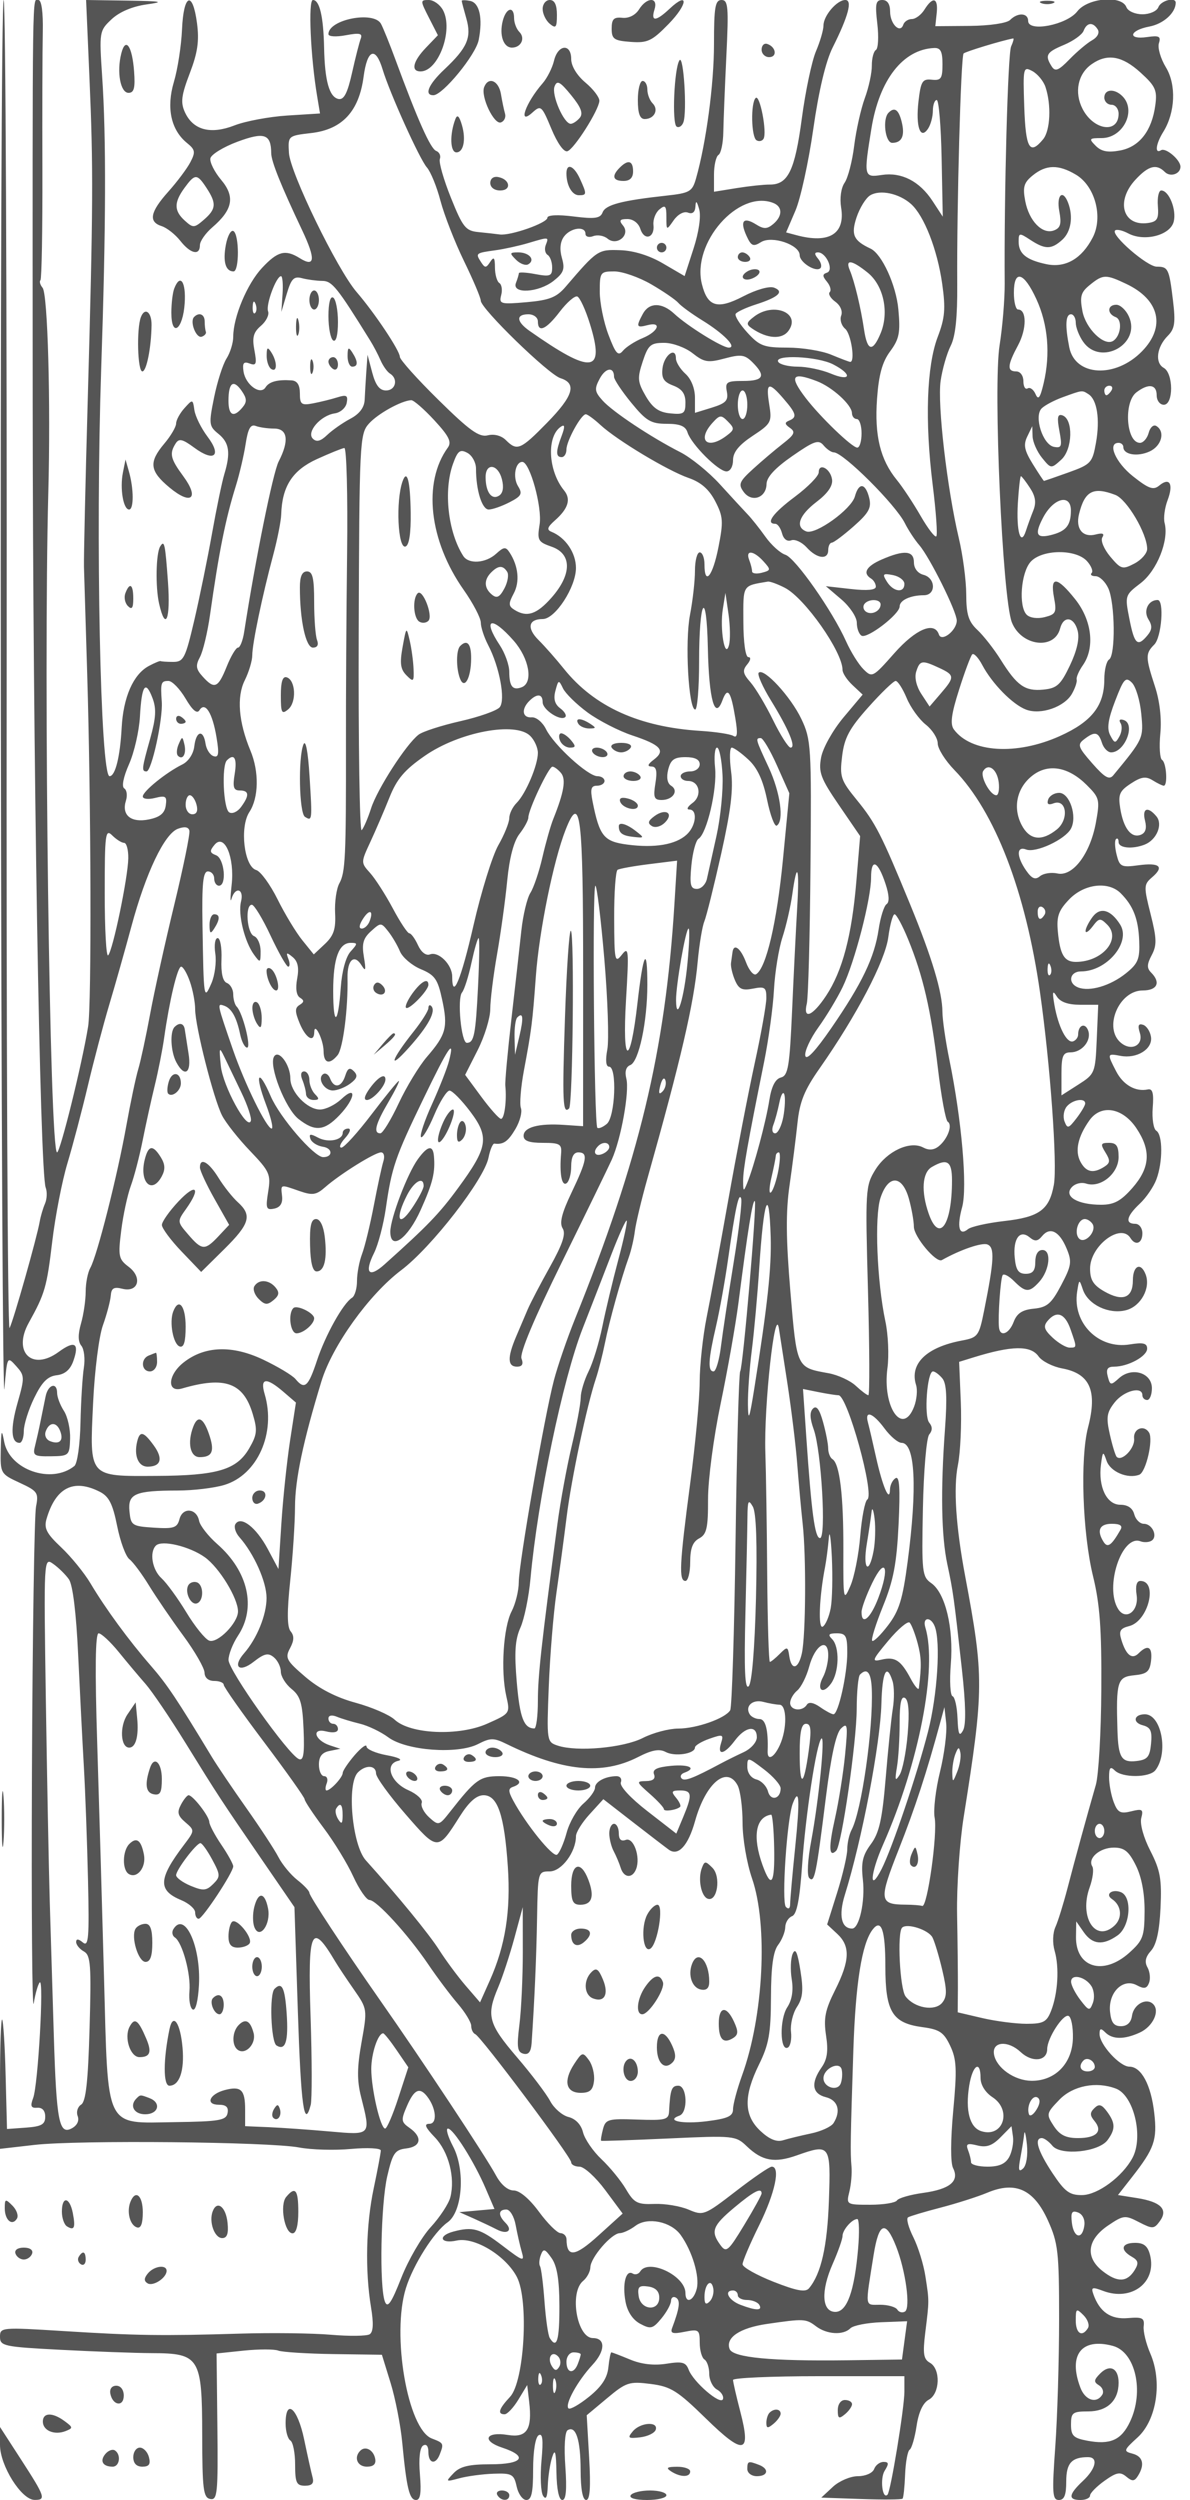 <svg xmlns="http://www.w3.org/2000/svg" version="1.0" width="250" height="525" viewBox="0 0 250 525" preserveAspectRatio="xMidYMid meet">
<g transform="translate(0,525) scale(0.01,-0.01)" fill="#555555" stroke="none">
<path d="M18 37575 c9 -8209 43 -14616 75 -14238 57 682 58 685 246 476 180 -200 182 -238 31 -768 -155 -544 -140 -845 41 -845 49 0 89 111 89 247 0 136 98 449 218 695 162 334 282 456 473 478 174 20 286 117 351 303 130 372 28 434 -309 187 -558 -409 -972 -7 -629 611 341 615 379 746 494 1711 63 530 207 1269 319 1641 112 372 305 1104 429 1627 124 523 326 1288 449 1700 124 413 333 1155 467 1650 301 1118 692 1939 974 2045 142 53 224 40 243 -40 16 -67 -128 -770 -320 -1563 -192 -793 -420 -1824 -506 -2292 -87 -467 -198 -985 -248 -1150 -50 -165 -164 -705 -253 -1200 -188 -1049 -612 -2723 -754 -2974 -54 -95 -98 -320 -98 -500 0 -180 -44 -481 -98 -669 -66 -231 -64 -382 7 -468 58 -70 82 -276 53 -459 -29 -182 -61 -702 -71 -1154 -10 -466 -66 -862 -129 -913 -481 -386 -1362 -81 -1474 510 -53 280 -63 255 -72 -173 -11 -491 -3 -503 396 -688 377 -174 402 -210 345 -500 -35 -171 -73 -2672 -86 -5557 -12 -2885 4 -5078 38 -4874 33 204 90 401 126 438 92 92 -36 -2157 -138 -2426 -65 -172 -47 -216 85 -206 106 8 168 -61 168 -187 0 -162 -77 -206 -401 -230 l-402 -29 -29 1126 c-15 620 -49 1147 -73 1172 -25 24 -45 -576 -45 -1335 l0 -1380 725 83 c908 104 4929 65 5557 -54 257 -49 749 -63 1093 -31 344 31 625 17 625 -33 0 -49 -67 -404 -148 -789 -163 -769 -185 -1727 -58 -2500 57 -341 48 -522 -28 -570 -61 -38 -427 -43 -813 -10 -387 33 -1243 44 -1903 24 -1648 -50 -2193 -42 -3725 54 -1296 81 -1325 78 -1325 -122 0 -193 78 -210 1275 -272 701 -37 1562 -68 1914 -70 1004 -3 1057 -89 1059 -1711 2 -1151 23 -1324 169 -1352 150 -29 165 119 150 1512 l-17 1544 572 60 c314 32 640 33 725 0 84 -32 608 -65 1164 -73 l1012 -14 182 -589 c100 -324 210 -887 245 -1250 91 -962 151 -1211 291 -1211 91 0 113 150 81 537 -28 333 -2 563 67 606 68 42 111 -11 111 -137 0 -243 153 -274 239 -48 88 229 83 238 -166 333 -508 193 -851 2180 -545 3159 153 491 591 1182 874 1380 314 220 378 1096 116 1595 -108 206 -157 375 -108 375 113 0 553 -698 792 -1256 l186 -433 -369 -33 -369 -33 300 -133 c165 -74 383 -177 485 -230 224 -117 347 -24 183 140 -157 157 -149 278 19 278 76 0 163 -145 196 -325 33 -179 90 -431 127 -560 64 -218 34 -209 -403 125 -477 364 -624 406 -1032 297 -336 -90 -274 -264 67 -189 376 83 1034 -316 1268 -767 253 -490 155 -2196 -145 -2515 -235 -250 -271 -366 -114 -366 56 0 186 138 289 307 l186 307 41 -351 c68 -581 -48 -762 -449 -697 -467 76 -556 -122 -119 -266 554 -183 437 -350 -245 -350 -453 0 -640 -45 -775 -187 -174 -182 -170 -185 121 -107 165 45 489 88 721 96 385 13 426 -10 483 -269 34 -156 126 -283 204 -283 108 0 142 154 142 644 0 379 48 674 115 715 85 53 101 -90 61 -530 -30 -331 -15 -664 33 -740 61 -96 91 -31 99 211 7 193 48 463 92 600 61 191 82 114 90 -325 6 -356 53 -575 123 -575 79 0 98 216 64 702 -30 408 -10 728 47 763 173 107 273 -198 274 -840 1 -400 43 -625 116 -625 80 0 99 261 63 890 l-51 890 430 359 c399 334 464 355 912 298 425 -54 562 -140 1156 -720 804 -787 962 -757 729 137 -84 323 -153 624 -153 667 0 43 810 79 1800 79 l1800 0 0 -325 c-1 -346 -288 -2096 -355 -2164 -108 -107 -161 340 -60 502 93 149 88 187 -23 187 -78 0 -167 -67 -198 -150 -33 -85 -182 -150 -342 -150 -156 0 -393 -101 -526 -225 l-242 -225 835 -29 c460 -16 852 -13 872 7 20 19 44 248 54 508 10 260 53 494 96 521 42 26 108 250 145 498 43 290 135 486 256 551 237 127 253 647 24 776 -134 75 -152 189 -98 630 85 688 85 658 3 1188 -38 248 -152 616 -254 820 -102 203 -152 390 -110 416 41 25 349 117 684 204 335 87 777 228 983 314 590 247 975 70 1271 -583 214 -475 235 -657 235 -2071 0 -852 -36 -2056 -80 -2675 -71 -985 -61 -1125 75 -1125 114 0 155 104 155 389 0 385 113 511 458 511 220 0 168 -241 -108 -500 -302 -284 -317 -400 -50 -400 110 0 200 42 200 93 0 51 137 191 304 310 251 179 329 194 457 88 126 -105 171 -102 245 15 149 236 107 409 -113 467 -196 51 -190 71 107 342 401 366 523 1172 266 1762 -89 205 -152 463 -139 573 20 172 -27 196 -332 170 -361 -32 -594 129 -725 501 -52 147 -25 157 202 71 600 -228 1133 176 989 751 -48 190 -130 257 -313 257 -288 0 -325 -146 -73 -290 139 -79 152 -136 64 -280 -160 -261 -365 -267 -676 -22 -371 292 -324 661 123 961 317 213 351 217 642 66 286 -147 317 -146 438 20 180 246 24 405 -475 485 l-404 64 292 373 c472 603 535 781 470 1349 -67 592 -272 974 -523 974 -201 0 -626 465 -626 686 0 120 27 127 120 34 151 -151 399 -153 723 -5 277 126 431 451 284 598 -144 144 -412 -5 -446 -246 -20 -140 -102 -217 -231 -217 -150 0 -207 77 -230 305 -39 403 271 710 562 555 155 -83 211 -72 258 50 33 87 18 232 -33 324 -65 116 -43 220 74 350 113 126 177 410 200 900 28 605 -5 790 -213 1197 -143 277 -223 568 -192 689 49 184 23 201 -212 142 -225 -56 -283 -26 -366 192 -54 143 -98 378 -98 523 0 204 27 236 120 143 158 -158 729 -154 853 5 281 359 128 1175 -220 1175 -233 0 -267 -173 -45 -231 165 -43 199 -120 174 -386 -27 -280 -76 -338 -308 -365 -313 -36 -381 73 -398 645 -31 1025 -2 1122 349 1156 271 26 330 77 357 306 33 293 -66 351 -262 155 -139 -139 -265 -38 -364 292 -54 177 -20 233 166 280 403 101 612 948 235 948 -79 0 -107 -106 -78 -299 49 -335 -228 -543 -388 -291 -291 460 77 1573 470 1422 71 -27 175 -22 230 12 140 87 19 356 -161 356 -82 0 -172 90 -201 200 -34 130 -136 200 -293 200 -286 0 -467 376 -406 844 37 285 45 290 117 80 79 -231 444 -387 688 -293 140 53 298 735 205 885 -107 174 -337 81 -314 -127 23 -198 -258 -491 -366 -383 -27 28 -92 240 -144 472 -81 359 -65 460 102 672 193 246 582 346 582 150 0 -55 45 -100 100 -100 55 0 100 112 100 248 0 325 -422 453 -691 210 -172 -156 -187 -153 -237 38 -39 151 -5 204 133 204 295 0 695 218 695 379 0 114 -84 134 -366 88 -653 -106 -1206 447 -1105 1105 42 270 45 272 120 49 107 -320 550 -531 912 -434 309 83 517 466 407 751 -101 264 -268 185 -268 -127 0 -369 -213 -451 -598 -232 -232 132 -301 242 -301 479 -1 479 647 969 849 642 105 -169 250 -111 250 100 0 111 -67 200 -150 200 -220 0 -184 160 94 421 135 126 292 356 350 511 137 364 136 938 -2 1023 -59 36 -92 253 -75 481 25 307 -2 407 -102 386 -258 -55 -518 94 -666 380 -193 373 -191 378 90 325 344 -66 680 142 642 397 -17 116 -92 230 -166 255 -98 32 -117 -14 -69 -168 83 -259 -175 -395 -397 -210 -373 309 -45 1099 457 1099 308 0 386 168 176 378 -91 91 -87 175 14 364 110 207 107 346 -23 861 -147 582 -145 623 31 774 262 224 160 313 -290 252 -356 -48 -392 -30 -455 221 -38 151 -44 298 -14 328 30 31 55 3 55 -61 0 -126 285 -155 545 -55 253 97 391 424 250 594 -182 220 -306 172 -239 -92 40 -160 10 -256 -91 -295 -199 -76 -362 134 -430 554 -47 292 -16 366 222 522 218 143 315 158 459 68 100 -62 204 -113 233 -113 87 0 56 485 -35 541 -47 29 -64 278 -37 553 30 315 -12 685 -115 997 -199 611 -200 685 -12 873 154 155 213 936 70 936 -197 0 -305 -226 -194 -405 85 -135 80 -217 -19 -337 -208 -251 -274 -192 -379 341 -98 494 -95 502 233 753 345 263 601 902 506 1264 -27 102 1 319 63 481 128 340 43 488 -175 307 -124 -103 -221 -69 -553 194 -367 291 -544 702 -302 702 55 0 100 -40 100 -89 0 -159 296 -209 551 -92 254 116 334 417 142 535 -59 36 -131 -28 -161 -144 -31 -115 -113 -210 -183 -210 -289 0 -348 853 -74 1061 254 193 425 168 425 -61 0 -111 67 -200 150 -200 206 0 204 660 -2 775 -190 107 -147 440 87 674 145 146 164 274 108 739 -81 671 -101 712 -342 712 -202 0 -969 666 -875 759 31 32 155 4 276 -60 338 -181 884 -41 956 246 63 250 -99 655 -262 655 -53 0 -85 -146 -71 -325 21 -272 -12 -330 -206 -358 -530 -75 -685 456 -265 909 273 295 441 339 617 163 115 -115 329 -44 329 110 0 144 -310 407 -408 346 -137 -85 -111 131 46 384 254 407 278 991 56 1357 -111 183 -177 410 -147 506 46 145 5 166 -246 130 -422 -62 -378 141 48 221 295 56 551 288 551 500 0 126 -310 47 -364 -93 -32 -84 -181 -150 -336 -150 -155 0 -304 66 -336 150 -99 257 -812 195 -1031 -88 -218 -284 -1033 -444 -1033 -202 0 171 -217 183 -379 21 -68 -68 -426 -121 -845 -125 l-726 -6 29 275 c34 323 -80 357 -256 75 -68 -110 -188 -200 -266 -200 -77 0 -158 -53 -180 -118 -65 -196 -277 13 -277 274 0 159 -57 244 -164 244 -138 0 -154 -79 -105 -497 32 -274 19 -522 -29 -552 -49 -30 -87 -177 -86 -328 2 -150 -64 -459 -148 -686 -83 -227 -183 -677 -223 -1000 -40 -323 -130 -671 -200 -773 -76 -110 -106 -324 -74 -524 90 -552 -252 -763 -938 -579 l-218 58 195 455 c108 251 277 1023 376 1716 115 806 262 1422 406 1710 331 660 422 1000 267 1000 -177 0 -459 -330 -459 -536 0 -94 -71 -338 -158 -542 -87 -205 -221 -839 -297 -1411 -146 -1095 -290 -1391 -676 -1387 -120 1 -433 -32 -694 -74 l-475 -77 0 358 c0 196 43 384 95 416 52 32 98 248 101 481 4 232 33 951 64 1597 50 1030 38 1175 -101 1175 -134 0 -159 -147 -159 -925 0 -847 -165 -2077 -378 -2825 -79 -275 -131 -305 -629 -359 -932 -102 -1272 -191 -1333 -351 -48 -126 -162 -142 -610 -86 -331 42 -550 31 -550 -27 0 -109 -774 -381 -1000 -351 -82 11 -285 34 -449 50 -269 26 -328 100 -578 722 -153 381 -258 747 -232 814 25 67 -10 143 -78 169 -119 46 -387 646 -856 1919 -121 330 -258 667 -303 750 -152 277 -1104 91 -1104 -217 0 -52 159 -62 366 -23 290 54 355 40 313 -71 -29 -76 -112 -400 -183 -718 -95 -426 -170 -571 -283 -550 -194 38 -290 377 -304 1079 -14 656 -95 1000 -235 1000 -102 0 -50 -1192 88 -2016 l61 -367 -686 -43 c-378 -24 -877 -117 -1109 -207 -506 -197 -872 -99 -1044 278 -93 204 -74 354 103 816 166 434 201 679 152 1052 -92 695 -283 615 -315 -132 -15 -339 -91 -834 -170 -1099 -163 -548 -63 -1012 277 -1287 171 -138 179 -190 68 -402 -70 -134 -279 -412 -463 -618 -383 -428 -422 -634 -139 -724 109 -35 284 -173 390 -307 216 -275 413 -319 413 -93 0 83 117 251 261 375 431 371 482 644 185 997 -140 167 -242 370 -226 452 17 81 272 238 567 348 566 211 708 163 711 -240 2 -175 201 -671 653 -1625 284 -602 267 -780 -54 -579 -302 188 -463 147 -791 -204 -314 -335 -606 -1033 -606 -1446 0 -130 -63 -336 -141 -458 -77 -121 -195 -489 -261 -816 -114 -561 -108 -605 91 -766 229 -186 260 -398 123 -849 -48 -160 -164 -717 -257 -1240 -93 -522 -261 -1344 -373 -1825 -187 -799 -225 -875 -443 -875 -132 0 -250 8 -264 17 -14 9 -126 -37 -249 -103 -326 -175 -536 -653 -570 -1298 -33 -610 -134 -1016 -254 -1016 -193 0 -296 5007 -176 8550 101 2986 107 4863 20 6150 -62 933 -59 954 199 1196 164 154 438 270 734 311 392 55 325 69 -400 80 l-870 13 70 -1625 c83 -1912 79 -2696 -37 -6825 -48 -1705 -83 -3257 -78 -3450 6 -192 36 -1205 68 -2250 82 -2739 94 -6953 19 -7409 -128 -790 -586 -2641 -652 -2641 -155 0 -287 9999 -184 13850 51 1904 -12 4176 -120 4306 -51 62 -72 134 -45 160 26 26 44 1057 41 2291 -4 1234 0 2547 8 2918 9 420 -26 675 -92 675 -131 0 -124 519 -120 -8500 3 -7277 150 -16120 273 -16440 34 -88 27 -239 -14 -335 -42 -96 -92 -265 -111 -375 -58 -337 -555 -2091 -634 -2239 -41 -76 -69 6167 -61 13875 7 7708 -21 14014 -63 14014 -43 0 -69 -6716 -59 -14925z m23044 14306 c42 -69 -6 -163 -116 -225 -105 -58 -318 -238 -476 -400 -232 -239 -302 -267 -376 -150 -148 234 -112 297 260 452 195 82 380 214 411 295 68 178 197 190 297 28z m-1820 -356 c-69 -150 -149 -3096 -135 -4978 2 -331 -46 -914 -107 -1296 -138 -865 60 -5325 258 -5822 199 -499 893 -586 1013 -128 73 279 295 248 370 -51 41 -162 -17 -417 -164 -725 -195 -409 -273 -479 -559 -507 -386 -37 -552 80 -897 631 -138 220 -357 500 -486 621 -189 177 -235 325 -236 750 -1 292 -71 823 -156 1180 -247 1046 -452 2813 -382 3300 36 248 131 579 211 737 101 199 143 598 138 1300 -11 1624 76 4782 134 4840 40 40 796 270 1042 316 19 4 0 -72 -44 -168z m-1442 -374 c0 -302 -30 -345 -224 -325 -198 21 -231 -32 -280 -453 -62 -534 39 -822 202 -573 55 83 100 251 100 375 1 124 38 225 81 225 44 0 90 -551 103 -1225 l24 -1225 -215 329 c-273 416 -651 610 -1066 547 -377 -57 -382 -36 -218 973 166 1026 663 1664 1318 1693 135 6 175 -72 175 -341z m-11762 -109 c152 -502 777 -1884 930 -2058 80 -91 209 -407 286 -703 78 -295 299 -863 493 -1262 194 -398 353 -773 353 -833 0 -167 1421 -1548 1675 -1628 349 -111 270 -373 -284 -938 -555 -567 -628 -597 -863 -363 -94 95 -246 135 -381 101 -180 -45 -382 99 -1035 743 -447 439 -812 847 -812 906 0 128 -526 917 -908 1360 -410 477 -1398 2509 -1422 2923 -20 359 -20 359 469 416 651 75 1004 455 1100 1186 77 575 251 641 399 150z m15924 -67 c313 -284 352 -370 309 -686 -72 -537 -334 -873 -739 -949 -256 -48 -393 -22 -512 97 -150 151 -141 163 123 163 453 0 740 577 437 880 -167 167 -380 150 -380 -30 0 -82 68 -150 150 -150 83 0 150 -85 150 -189 0 -422 -522 -352 -756 100 -180 348 -101 738 190 941 328 230 640 177 1028 -177z m-1999 -300 c127 -377 103 -915 -49 -1100 -282 -341 -366 -197 -396 681 -28 828 -22 853 170 751 109 -59 233 -208 275 -332z m638 -1842 c403 -237 578 -889 356 -1319 -232 -450 -576 -647 -978 -561 -418 89 -579 220 -579 471 0 189 13 191 246 38 312 -204 442 -204 671 3 184 167 234 485 122 777 -112 293 -249 162 -185 -178 49 -264 26 -350 -110 -402 -243 -94 -527 196 -606 619 -55 293 -28 385 159 536 280 227 540 232 904 16z m-18263 -279 c214 -326 204 -444 -54 -668 -202 -175 -228 -177 -400 -21 -230 208 -232 381 -9 688 221 303 265 303 463 1z m14800 -337 c276 -245 554 -957 656 -1677 74 -523 58 -716 -94 -1115 -233 -613 -272 -1767 -106 -3105 71 -567 105 -1055 76 -1083 -29 -29 -177 165 -330 430 -153 266 -378 606 -500 755 -347 425 -470 931 -415 1700 36 509 110 776 275 999 192 260 218 391 173 882 -46 509 -346 1164 -584 1276 -359 168 -414 291 -295 654 67 201 196 411 289 466 208 124 606 39 855 -182z m-4568 -937 l-187 -578 -452 264 c-285 168 -618 271 -901 280 -469 16 -482 7 -1147 -768 -190 -222 -341 -282 -819 -324 -548 -48 -583 -38 -535 147 29 109 11 224 -38 255 -50 31 -92 177 -93 325 -1 212 -22 237 -100 119 -86 -132 -110 -132 -193 -3 -119 185 -113 190 302 247 188 26 500 95 692 152 441 131 433 132 366 -43 -31 -81 -13 -173 39 -206 53 -32 96 -151 96 -264 0 -180 -42 -197 -350 -140 -192 37 -350 45 -350 20 0 -26 -27 -118 -61 -205 -91 -237 473 -206 790 43 214 168 243 248 176 481 -52 183 -37 339 43 449 139 189 452 229 452 58 0 -61 73 -82 163 -48 89 34 224 11 300 -52 199 -165 488 79 326 274 -90 108 -70 137 92 137 120 0 233 -86 271 -206 82 -258 306 -192 276 82 -12 112 44 259 125 326 123 103 147 77 147 -162 0 -284 0 -284 153 -66 88 126 215 194 300 161 95 -37 150 9 157 129 7 135 29 118 79 -60 41 -148 -7 -477 -119 -824z m1672 959 c202 -77 202 -278 0 -446 -128 -106 -197 -107 -360 -5 -265 165 -342 73 -200 -239 99 -217 142 -236 305 -134 228 143 813 -54 813 -274 0 -153 342 -366 436 -272 34 35 12 123 -49 197 -79 95 -80 134 -3 134 173 0 340 -375 190 -426 -99 -33 -99 -72 0 -192 68 -83 94 -180 57 -217 -36 -37 16 -128 118 -202 107 -78 158 -199 123 -291 -33 -87 5 -211 84 -277 123 -102 214 -695 106 -695 -21 0 -199 68 -397 150 -197 83 -610 150 -917 150 -501 0 -590 33 -849 317 -159 175 -269 351 -243 393 26 41 215 129 420 195 477 152 606 270 387 354 -99 38 -372 -39 -650 -183 -541 -281 -748 -220 -867 256 -218 866 765 1988 1496 1707z m1986 -1464 c335 -270 455 -833 273 -1273 -168 -404 -280 -380 -348 73 -69 466 -202 1019 -300 1250 -101 238 41 219 375 -50z m-4546 -246 c257 -149 513 -325 568 -389 55 -65 281 -230 501 -366 453 -278 741 -574 559 -574 -139 0 -868 453 -1146 712 -260 242 -529 240 -660 -5 -144 -268 -133 -296 96 -236 312 82 235 -132 -97 -270 -163 -67 -351 -188 -417 -268 -100 -120 -152 -63 -303 336 -101 265 -183 672 -183 906 0 408 12 425 307 425 169 0 518 -122 775 -271z m-7746 -204 l-25 -375 114 382 c94 315 149 372 319 326 113 -30 305 -56 426 -57 207 -1 310 -129 1006 -1251 69 -110 167 -297 218 -415 52 -119 141 -245 200 -281 177 -110 119 -354 -84 -354 -135 0 -219 108 -290 375 l-99 375 -25 -350 c-13 -192 -29 -460 -35 -595 -7 -163 -109 -298 -303 -400 -160 -85 -378 -238 -485 -340 -138 -132 -224 -154 -301 -77 -139 139 164 489 462 531 118 17 230 116 250 220 30 158 -3 177 -199 116 -129 -41 -359 -97 -510 -126 -243 -46 -275 -21 -275 210 0 177 -56 265 -175 273 -297 20 -472 -27 -547 -147 -108 -172 -420 54 -462 334 -26 177 3 215 129 167 138 -53 154 -10 100 278 -51 269 -22 378 136 513 111 95 179 232 151 305 -52 135 171 738 272 738 31 0 45 -169 32 -375z m15838 -110 c243 -531 296 -1147 151 -1765 -73 -308 -112 -360 -170 -226 -42 96 -116 150 -165 120 -50 -31 -90 37 -90 150 0 116 -65 206 -150 206 -198 0 -189 128 40 554 182 341 181 746 -2 746 -48 0 -88 158 -88 350 0 500 210 441 474 -135z m1889 322 c699 -332 831 -901 328 -1415 -559 -572 -1405 -526 -1527 83 -91 457 -79 695 36 695 55 0 100 -80 100 -178 0 -98 70 -278 156 -400 366 -522 1224 -47 960 532 -61 135 -180 246 -264 246 -190 0 -200 -188 -13 -260 146 -56 108 -399 -55 -500 -189 -117 -575 259 -644 627 -58 309 -33 397 157 550 276 224 334 225 766 20z m-11268 -844 c319 -1031 40 -1062 -1270 -142 -279 196 -290 349 -25 349 111 0 200 -67 200 -150 0 -248 174 -171 459 203 149 195 314 339 368 321 54 -18 175 -279 268 -581z m-7035 234 c-33 -33 -56 26 -52 131 5 117 28 141 60 61 29 -72 26 -159 -8 -192z m9189 -844 c244 -192 324 -205 675 -111 344 92 423 81 587 -83 284 -284 231 -389 -197 -389 -347 0 -382 -23 -344 -225 35 -185 -20 -244 -314 -335 l-356 -110 0 319 c0 193 -79 392 -200 501 -110 100 -200 245 -200 324 0 253 -249 70 -282 -207 -24 -209 24 -288 225 -364 185 -71 257 -171 257 -357 0 -231 -34 -255 -320 -227 -240 23 -369 114 -514 363 -172 297 -179 376 -64 725 115 349 166 393 451 393 177 0 443 -97 596 -217z m2956 -236 c412 -213 370 -368 -52 -192 -191 80 -503 145 -694 145 -191 0 -375 45 -409 100 -99 160 825 118 1155 -53z m-4605 -261 c0 -56 163 -301 362 -544 313 -382 414 -442 743 -442 281 0 397 -48 439 -182 79 -249 648 -818 818 -818 78 0 138 102 138 237 0 166 122 317 411 509 393 259 409 290 349 663 -74 463 -15 486 303 116 270 -313 288 -388 112 -459 -95 -39 -90 -75 21 -152 121 -85 96 -141 -150 -332 -163 -127 -445 -366 -626 -531 -290 -264 -314 -323 -197 -481 169 -231 476 -126 481 166 2 144 180 336 540 586 461 320 553 352 658 225 68 -81 164 -147 215 -147 198 0 1299 -1097 1494 -1489 71 -143 208 -351 303 -461 220 -256 786 -1394 786 -1582 0 -208 -319 -458 -375 -293 -94 282 -484 118 -937 -393 -451 -510 -466 -518 -648 -336 -103 102 -266 365 -364 583 -287 642 -1068 1755 -1277 1821 -107 34 -296 205 -420 380 -124 174 -294 388 -378 474 -83 87 -342 368 -576 625 -234 257 -608 560 -831 674 -622 317 -1422 849 -1635 1086 -167 186 -175 244 -60 459 125 234 301 256 301 38z m4257 -89 c325 -123 739 -499 741 -672 1 -69 47 -125 102 -125 55 0 100 -135 100 -300 0 -165 -40 -300 -90 -300 -110 0 -778 643 -1085 1044 -351 460 -290 552 232 353z m-12061 -551 c-186 -225 -296 -174 -296 137 0 381 102 459 275 212 112 -161 117 -234 21 -349z m18254 354 c-34 -55 -82 -100 -106 -100 -24 0 -44 45 -44 100 0 55 48 100 106 100 58 0 78 -45 44 -100z m-7650 -300 c0 -165 -45 -300 -100 -300 -55 0 -100 135 -100 300 0 165 45 300 100 300 55 0 100 -135 100 -300z m7167 222 c181 -114 245 -527 158 -1018 -75 -423 -105 -455 -577 -625 -274 -98 -506 -178 -515 -179 -9 0 -116 161 -237 357 -176 284 -199 401 -115 575 l105 218 7 -214 c4 -118 93 -320 197 -449 190 -234 192 -234 405 -41 241 217 257 855 23 932 -100 33 -115 -44 -62 -327 61 -325 47 -366 -114 -335 -235 45 -425 641 -258 808 64 64 262 169 441 234 421 153 406 151 542 64z m-13743 -547 c309 -335 370 -457 284 -575 -530 -732 -394 -1953 333 -2987 198 -281 359 -590 360 -687 0 -97 69 -308 153 -470 241 -461 370 -1156 244 -1308 -59 -72 -432 -203 -828 -293 -396 -90 -791 -217 -877 -284 -260 -199 -869 -1144 -997 -1546 -66 -206 -155 -413 -198 -459 -42 -47 -70 1805 -62 4114 13 4047 21 4207 214 4423 186 209 683 484 890 493 50 2 268 -187 484 -421z m3491 -100 c349 -321 1413 -960 1851 -1112 260 -90 429 -238 560 -489 167 -322 174 -426 67 -967 -120 -611 -293 -822 -293 -357 0 138 -45 250 -100 250 -55 0 -100 -174 -100 -386 0 -213 -47 -629 -104 -925 -110 -566 -31 -1989 109 -1989 45 0 82 449 82 997 0 1329 157 1577 184 293 23 -1084 147 -1526 306 -1098 109 293 177 199 272 -380 53 -316 41 -418 -41 -367 -62 39 -371 86 -686 106 -1291 80 -2234 507 -2872 1300 -165 206 -405 478 -534 606 -254 252 -217 443 86 443 263 0 698 670 698 1073 0 316 -218 638 -512 758 -107 43 -90 98 71 241 280 247 341 446 192 628 -341 417 -372 1151 -57 1346 73 46 75 -14 6 -197 -126 -331 -126 -449 0 -449 55 0 100 72 100 160 0 179 308 740 407 740 35 0 174 -101 308 -225z m2641 -231 c-401 -298 -618 -89 -288 276 154 170 182 173 325 27 143 -145 139 -172 -37 -303z m-9498 156 c286 0 322 -255 96 -692 -119 -230 -489 -2056 -725 -3583 -28 -179 -86 -325 -129 -325 -43 0 -150 -180 -238 -400 -181 -451 -257 -482 -504 -208 -142 156 -153 231 -57 410 64 120 159 518 211 883 188 1329 325 2012 544 2715 77 248 169 644 205 880 49 319 104 417 211 375 79 -30 253 -55 386 -55z m1534 -2625 c-15 -1224 -26 -3012 -24 -3975 3 -2402 -12 -2720 -139 -2951 -61 -111 -101 -392 -89 -626 17 -333 -29 -471 -213 -645 l-235 -221 -240 297 c-132 163 -367 550 -521 861 -155 311 -356 587 -448 614 -254 73 -352 900 -144 1218 198 302 207 849 22 1291 -249 598 -292 1128 -119 1475 87 175 158 412 158 527 0 243 209 1244 440 2106 88 328 163 710 168 850 17 589 236 928 748 1162 272 124 532 229 578 234 47 4 73 -993 58 -2217z m2708 1784 c0 -454 126 -859 267 -859 79 0 275 69 437 152 252 130 278 179 180 337 -116 186 -59 511 89 511 158 0 422 -955 363 -1316 -53 -330 -34 -365 253 -465 428 -149 428 -579 1 -1066 -314 -357 -521 -425 -785 -258 -124 78 -125 130 -13 341 132 246 99 576 -85 860 -82 126 -121 123 -284 -25 -221 -200 -577 -224 -691 -46 -321 501 -418 1374 -214 1937 98 272 148 310 300 228 100 -53 182 -202 182 -331z m545 -225 c43 -171 21 -293 -62 -344 -154 -96 -279 75 -281 385 -3 314 262 283 343 -41z m11093 -180 c117 -178 136 -310 70 -475 -51 -126 -120 -318 -155 -426 -110 -341 -205 -9 -169 587 19 308 48 560 64 560 16 0 102 -111 190 -246z m1793 -147 c244 -93 669 -814 669 -1135 0 -91 -120 -229 -267 -306 -251 -131 -283 -122 -508 145 -133 159 -207 337 -167 403 51 81 8 100 -139 62 -272 -71 -427 118 -350 429 119 485 297 579 762 402z m-933 -332 c-2 -311 -103 -433 -423 -512 -304 -74 -344 19 -160 369 219 415 586 505 583 143z m-6460 -1062 c161 -177 159 -191 -34 -241 -112 -29 -204 -16 -204 29 0 46 -27 154 -61 241 -83 216 93 199 299 -29z m6797 4 c91 -101 135 -213 99 -250 -37 -37 0 -67 83 -67 83 0 203 -115 267 -255 142 -312 154 -1410 16 -1495 -55 -34 -100 -221 -100 -415 0 -555 -264 -892 -938 -1194 -907 -407 -1862 -347 -2222 140 -82 111 -55 321 108 833 119 376 244 711 277 744 33 33 128 -67 211 -224 208 -392 637 -829 920 -936 310 -118 812 57 967 338 66 117 109 250 96 294 -12 45 46 179 129 298 258 367 193 942 -156 1383 -387 487 -535 501 -449 42 59 -315 40 -353 -196 -413 -152 -38 -310 -17 -378 51 -174 174 -121 886 84 1112 238 263 949 271 1182 14z m-12179 -227 c37 -60 10 -217 -60 -348 -99 -185 -159 -214 -262 -129 -166 138 -171 310 -14 467 149 149 248 152 336 10z m5833 -334 c419 -217 1211 -1344 1211 -1723 0 -69 95 -214 212 -322 l211 -198 -404 -481 c-225 -270 -432 -639 -469 -839 -57 -313 -10 -439 377 -1004 l443 -647 -79 -946 c-96 -1145 -292 -1887 -636 -2407 -285 -430 -489 -513 -405 -164 30 124 65 1418 77 2875 22 2524 13 2671 -191 3100 -222 468 -788 1082 -897 973 -34 -35 82 -297 257 -582 374 -608 534 -991 413 -991 -47 0 -212 259 -367 575 -155 316 -369 675 -476 797 -161 183 -173 249 -68 375 73 89 83 153 24 153 -60 0 -104 305 -105 744 -3 788 -26 751 513 842 44 8 205 -51 359 -130z m-1174 -1204 c-85 -316 -197 342 -129 760 l54 338 65 -448 c35 -246 40 -538 10 -650z m-4525 95 c330 -376 418 -884 170 -979 -189 -73 -260 15 -261 324 0 142 -90 393 -199 558 -373 563 -177 628 290 97z m8939 -572 c330 -153 332 -193 35 -538 l-235 -274 -173 264 c-104 158 -147 345 -108 468 76 240 122 247 481 80z m4247 -963 c50 -518 47 -524 -587 -1293 -85 -103 -178 -50 -442 250 -300 342 -318 394 -171 506 224 173 300 157 374 -75 35 -110 122 -200 194 -200 286 0 518 590 267 678 -84 29 -112 4 -70 -64 39 -62 28 -187 -24 -279 -85 -152 -102 -150 -193 24 -74 140 -46 332 104 722 180 469 220 513 352 382 81 -81 170 -375 196 -651z m-20078 319 c147 -250 242 -329 293 -245 118 190 274 -59 358 -573 58 -346 44 -428 -63 -392 -75 25 -150 142 -168 262 -45 306 -199 270 -236 -56 -19 -160 -123 -318 -254 -382 -341 -169 -828 -564 -828 -671 0 -53 115 -67 257 -31 225 56 254 36 225 -161 -23 -162 -122 -243 -355 -290 -375 -77 -578 90 -481 395 34 108 18 223 -35 256 -59 37 -20 238 100 509 109 246 212 696 229 1000 37 660 116 777 264 388 84 -222 73 -415 -47 -845 -180 -640 -186 -695 -78 -695 106 0 345 1092 320 1460 -28 406 -17 440 141 440 77 0 238 -166 358 -369z m8446 -293 c234 -171 656 -388 939 -482 602 -200 706 -317 452 -509 -129 -98 -143 -142 -47 -144 102 -2 123 -95 81 -353 -48 -296 -27 -350 131 -350 237 0 367 197 199 300 -80 50 -102 174 -61 339 53 208 126 261 364 261 198 0 298 -50 298 -150 0 -83 -89 -150 -200 -150 -110 0 -200 -45 -200 -100 0 -55 69 -100 153 -100 242 0 305 -310 94 -464 -102 -75 -132 -136 -66 -136 180 0 143 -348 -57 -528 -232 -211 -668 -284 -1242 -209 -499 65 -588 176 -734 912 -50 257 -31 325 94 325 87 0 158 45 158 100 0 55 -67 100 -150 100 -199 0 -917 656 -1079 987 -71 145 -206 257 -300 249 -198 -16 -225 170 -51 344 162 162 280 151 280 -26 0 -160 380 -407 476 -311 33 32 -15 115 -107 183 -115 86 -146 200 -100 369 61 232 70 234 158 50 51 -107 284 -335 517 -507z m6704 302 c82 -198 263 -448 401 -557 138 -109 251 -286 251 -395 0 -109 157 -359 349 -557 856 -881 1497 -2546 1800 -4671 215 -1506 367 -3619 291 -4040 -95 -526 -304 -679 -1043 -762 -355 -41 -698 -117 -762 -171 -185 -153 -237 46 -122 462 114 416 -8 1829 -269 3101 -79 385 -144 835 -145 1000 -2 417 -218 1137 -675 2250 -608 1479 -730 1718 -1123 2200 -339 415 -363 487 -309 923 47 383 151 578 551 1025 271 304 529 552 573 552 45 0 149 -162 232 -360z m-7908 -795 c88 -87 160 -248 160 -355 0 -260 -254 -858 -446 -1051 -85 -84 -155 -229 -155 -321 -1 -92 -104 -348 -230 -568 -125 -220 -359 -974 -520 -1675 -263 -1151 -449 -1598 -449 -1082 0 249 -285 534 -466 465 -84 -33 -185 44 -253 194 -62 136 -144 248 -181 248 -38 0 -194 236 -348 525 -154 289 -369 623 -477 743 -195 216 -195 220 5 650 110 237 291 657 401 932 156 392 317 582 743 877 722 502 1909 726 2216 418z m5185 -625 l258 -579 -135 -1396 c-129 -1323 -351 -2273 -563 -2404 -52 -33 -148 80 -212 250 -114 302 -260 409 -285 209 -7 -55 -21 -156 -31 -225 -9 -69 28 -230 83 -359 81 -189 153 -222 380 -177 247 49 280 27 280 -195 0 -138 -110 -756 -245 -1373 -134 -616 -384 -1908 -555 -2871 -171 -962 -376 -2074 -456 -2471 -79 -396 -144 -1004 -145 -1350 0 -346 -90 -1304 -199 -2129 -225 -1699 -242 -2050 -100 -2050 55 0 100 178 100 396 0 287 52 425 189 498 158 85 188 217 186 828 0 408 116 1289 265 2003 146 702 313 1647 372 2100 200 1560 302 2194 346 2151 47 -48 -248 -3479 -308 -3576 -27 -44 -71 -1639 -97 -3545 -26 -1906 -77 -3513 -113 -3571 -106 -172 -708 -384 -1091 -384 -196 0 -531 -89 -743 -197 -408 -208 -1381 -296 -1789 -161 -230 76 -233 92 -188 1242 25 641 97 1526 161 1966 63 440 160 1160 215 1600 99 798 424 2332 614 2900 55 165 141 503 191 750 93 465 343 1363 501 1800 49 138 107 385 127 550 21 165 139 660 263 1100 702 2490 978 3678 1056 4550 33 358 95 740 140 850 45 110 204 751 355 1425 203 910 257 1354 207 1725 -36 275 -30 500 14 500 43 0 201 -113 349 -251 189 -174 307 -430 393 -844 67 -326 159 -571 204 -543 158 98 75 696 -170 1223 -278 597 -283 615 -166 615 46 0 200 -261 342 -580z m-1146 -196 c16 -316 -41 -889 -126 -1274 -86 -385 -177 -794 -202 -908 -26 -115 -120 -209 -210 -209 -135 0 -155 85 -116 494 26 272 94 523 150 559 176 110 394 1043 348 1489 -24 234 -6 425 41 425 48 0 99 -259 115 -576z m-10248 26 c-46 -280 -25 -350 106 -350 198 0 207 -102 28 -346 -74 -102 -186 -153 -250 -113 -122 75 -162 979 -48 1092 154 154 217 45 164 -283z m6855 17 c109 -132 63 -405 -163 -967 -55 -137 -157 -497 -227 -800 -69 -302 -183 -640 -253 -750 -70 -110 -156 -470 -191 -800 -35 -330 -129 -1162 -208 -1850 -79 -687 -137 -1317 -128 -1400 32 -311 -19 -700 -91 -696 -41 2 -227 211 -414 464 l-339 460 264 521 c145 287 264 674 264 861 0 187 64 703 142 1147 78 444 175 1142 214 1550 47 483 138 827 258 981 102 132 186 286 186 344 0 164 428 1068 506 1068 38 0 119 -60 180 -133z m9196 -200 c17 -147 -6 -267 -51 -267 -130 0 -345 397 -275 509 108 175 293 37 326 -242z m1850 -54 c268 -267 278 -308 191 -788 -120 -656 -485 -1139 -808 -1068 -129 28 -293 3 -366 -57 -99 -83 -170 -54 -290 117 -207 297 -207 523 0 443 201 -77 818 210 940 438 137 256 -27 752 -248 752 -101 0 -205 -63 -231 -141 -32 -95 4 -121 111 -80 277 106 333 -335 71 -548 -319 -257 -574 -224 -740 96 -189 365 -99 779 224 1033 334 263 759 190 1146 -197z m-18703 -413 c34 -130 3 -200 -88 -200 -78 0 -141 90 -141 200 0 110 40 200 88 200 49 0 112 -90 141 -200z m8122 -3561 l-1 -3189 -400 27 c-535 37 -850 -49 -850 -229 0 -106 114 -148 404 -148 358 0 401 -26 384 -225 -36 -421 12 -687 112 -625 55 34 100 194 100 356 0 195 51 294 150 294 211 0 183 -163 -143 -845 -205 -429 -257 -638 -187 -750 72 -115 2 -327 -265 -806 -200 -357 -411 -761 -470 -899 -58 -137 -169 -398 -246 -578 -182 -431 -176 -622 22 -622 110 0 140 53 95 170 -42 109 263 836 849 2025 502 1020 974 1990 1049 2155 194 433 373 1427 305 1698 -37 149 -8 250 82 285 180 69 359 909 359 1689 0 839 -86 680 -207 -382 -155 -1366 -324 -1324 -241 60 63 1057 56 1134 -88 950 -146 -186 -158 -131 -161 769 -2 533 31 990 72 1015 41 25 339 79 663 119 l587 73 -58 -938 c-191 -3064 -739 -5343 -2088 -8688 -166 -412 -365 -991 -442 -1286 -201 -767 -737 -3849 -738 -4237 0 -180 -68 -456 -150 -614 -174 -334 -232 -1250 -113 -1779 83 -365 82 -367 -402 -582 -596 -265 -1615 -221 -1943 85 -109 102 -479 262 -820 355 -411 112 -769 297 -1059 546 -398 341 -427 397 -318 600 86 161 90 261 12 354 -75 91 -78 409 -8 1069 54 516 99 1213 100 1548 2 572 170 1373 555 2633 228 748 1000 1823 1675 2333 638 481 1743 1905 1835 2363 33 167 89 301 124 296 189 -24 286 44 442 307 94 160 146 357 115 439 -31 81 -3 434 62 784 161 859 180 1004 252 1986 69 948 370 2427 625 3075 312 794 369 322 368 -3036z m-9644 2761 c51 0 91 -146 88 -325 -6 -402 -325 -1939 -423 -2037 -40 -39 -72 547 -72 1302 0 1249 14 1360 157 1217 87 -86 199 -157 250 -157z m2259 -887 c-29 -255 -30 -384 -2 -288 77 265 267 211 200 -56 -68 -269 73 -844 273 -1118 130 -178 138 -174 138 74 0 145 -62 287 -137 316 -151 58 -194 659 -47 659 49 0 227 -292 394 -650 168 -357 334 -650 370 -650 37 0 38 74 3 164 -53 138 -38 144 92 36 108 -90 136 -224 93 -452 -38 -205 -17 -352 59 -399 91 -57 90 -92 -7 -152 -102 -63 -102 -138 1 -388 129 -311 303 -416 306 -184 2 228 195 -163 196 -400 2 -256 123 -291 294 -84 114 136 222 978 209 1626 -7 377 143 509 295 260 86 -140 96 -104 49 176 -47 279 -15 393 150 542 204 185 211 185 360 -3 84 -106 195 -295 248 -422 53 -126 250 -294 438 -373 295 -123 356 -210 448 -641 125 -580 84 -732 -321 -1201 -163 -190 -430 -629 -592 -975 -162 -347 -336 -630 -385 -630 -153 0 -103 194 169 657 142 244 241 443 219 443 -22 0 -279 -315 -572 -700 -293 -385 -578 -700 -635 -700 -57 0 -22 90 78 200 103 113 131 200 65 200 -63 0 -115 -40 -115 -89 0 -155 -306 -215 -519 -101 -161 86 -195 81 -160 -25 25 -74 143 -149 263 -167 208 -31 213 -218 6 -218 -192 0 -912 835 -1102 1278 -262 610 -345 475 -102 -166 107 -281 161 -512 121 -512 -104 0 -563 935 -811 1650 -338 979 -339 981 -193 932 160 -53 266 -239 343 -607 32 -151 97 -275 145 -275 93 0 -93 736 -218 860 -40 40 -73 157 -73 260 0 102 -60 209 -133 237 -87 34 -126 205 -114 497 10 245 -26 446 -80 446 -55 0 -77 -144 -50 -325 27 -179 -10 -460 -82 -625 -159 -362 -162 -343 -187 1225 -14 874 12 1125 114 1125 73 0 132 -67 132 -150 0 -82 45 -150 100 -150 169 0 115 573 -61 640 -134 52 -140 89 -32 219 208 250 426 -264 359 -846z m13738 24 c77 -231 84 -383 22 -424 -54 -35 -129 -273 -167 -529 -87 -590 -350 -1138 -997 -2077 -334 -484 -523 -685 -544 -576 -18 92 106 359 274 593 169 234 399 616 511 848 254 526 597 1847 597 2300 0 415 144 351 304 -135z m-1857 -512 c-25 -426 -73 -1390 -106 -2141 -53 -1188 -83 -1372 -236 -1412 -118 -31 -198 -188 -244 -484 -71 -450 -321 -1382 -466 -1738 -74 -181 -82 -176 -83 50 -1 244 92 772 441 2500 94 468 188 1149 207 1516 20 366 100 861 178 1100 78 238 172 648 208 909 101 723 153 567 101 -300z m-4051 -1064 c72 -846 100 -1701 63 -1900 -43 -228 -29 -361 36 -361 172 0 130 -1055 -47 -1202 -84 -70 -173 -106 -199 -81 -67 68 -109 5083 -41 5083 31 0 116 -692 188 -1539z m10848 1381 c265 -265 371 -539 389 -1002 15 -382 -24 -476 -283 -683 -324 -259 -756 -387 -999 -294 -226 87 -182 337 59 337 543 0 1057 613 823 984 -197 313 -417 375 -577 164 -82 -109 -150 -243 -150 -298 0 -55 67 -12 148 95 135 179 162 182 307 37 303 -303 -101 -782 -660 -782 -242 0 -332 151 -377 636 -30 318 14 443 238 677 314 327 823 388 1082 129z m-1598 -449 c-86 -139 -146 -113 -146 63 0 86 46 128 102 93 56 -35 75 -105 44 -156z m-14181 -139 c-32 -85 -106 -154 -163 -154 -66 0 -59 72 18 195 138 221 235 194 145 -41z m11313 -379 c314 -765 481 -1487 625 -2703 70 -593 163 -1101 208 -1129 107 -66 -2 -363 -189 -514 -100 -81 -208 -90 -326 -27 -278 149 -764 -77 -1006 -467 -208 -337 -213 -418 -155 -2542 33 -1206 37 -2193 8 -2193 -28 0 -147 89 -265 199 -117 109 -374 227 -571 263 -676 122 -665 97 -802 1714 -93 1104 -98 1678 -18 2230 59 409 134 999 167 1311 46 447 145 692 467 1150 772 1102 1375 2252 1441 2752 35 265 95 481 132 481 38 0 166 -236 284 -525z m-4635 -500 c-69 -734 -234 -1271 -240 -783 -4 316 204 1508 263 1508 26 0 15 -326 -23 -725z m-4400 -491 c-51 -1018 -84 -1184 -236 -1184 -117 0 -205 930 -101 1057 49 59 138 340 199 625 62 285 129 518 150 518 22 0 16 -457 -12 -1016z m-2678 733 c-100 -111 -182 -412 -206 -758 -55 -786 -159 -832 -159 -69 0 683 119 1010 369 1010 148 0 147 -16 -4 -183z m14695 -490 c-33 -33 -56 26 -52 131 5 117 28 141 60 61 29 -72 26 -159 -8 -192z m-18070 -142 c61 -173 110 -435 110 -581 0 -354 387 -1882 566 -2231 78 -152 341 -486 586 -741 413 -432 441 -493 382 -858 -56 -350 -42 -390 127 -355 126 26 181 112 165 260 -28 258 -46 252 365 109 274 -95 353 -84 540 81 314 275 1045 731 1174 731 60 0 82 -82 50 -185 -32 -101 -123 -519 -201 -928 -78 -409 -190 -868 -248 -1021 -58 -154 -106 -408 -106 -567 0 -158 -47 -316 -104 -352 -187 -115 -561 -785 -738 -1322 -183 -551 -258 -616 -450 -385 -64 77 -371 261 -682 409 -651 308 -1227 287 -1669 -61 -334 -263 -356 -640 -32 -546 899 262 1288 122 1484 -534 103 -342 93 -436 -75 -726 -262 -449 -669 -570 -1952 -576 -1430 -8 -1400 -43 -1326 1527 31 677 123 1403 206 1635 82 230 156 510 165 622 12 159 64 191 243 146 337 -85 429 238 132 462 -210 159 -223 221 -155 761 40 323 131 746 202 939 71 194 182 622 248 952 65 330 180 848 253 1150 74 302 163 752 198 1000 111 786 281 1500 358 1500 41 0 124 -142 184 -315z m18701 -485 l381 0 -31 -725 c-30 -709 -39 -730 -386 -951 l-355 -227 0 452 c0 375 32 451 188 451 247 0 451 255 371 463 -65 169 -209 108 -209 -88 0 -60 -48 -124 -107 -144 -133 -44 -312 308 -392 769 -47 278 -37 314 50 175 73 -117 235 -175 490 -175z m-11779 -660 l-92 -390 -10 358 c-5 197 20 389 57 425 123 123 137 0 45 -393z m-5842 -1180 c130 -269 220 -539 200 -599 -71 -215 -588 732 -631 1157 -39 393 -33 410 76 182 66 -137 225 -470 355 -740z m4365 667 c-37 -149 -198 -559 -357 -910 -160 -351 -264 -664 -233 -696 32 -31 156 176 276 461 120 285 266 517 324 515 58 -2 253 -200 434 -440 406 -539 373 -750 -254 -1604 -398 -543 -644 -797 -1546 -1605 -329 -295 -431 -183 -220 240 86 172 197 594 247 938 124 862 196 1072 789 2299 527 1091 664 1294 540 802z m4482 -650 c-74 -74 -87 -35 -44 131 35 135 81 181 106 106 24 -72 -4 -179 -62 -237z m2539 -532 c-36 -190 -113 -345 -171 -345 -60 0 -77 76 -39 175 38 96 95 309 128 473 33 165 80 241 103 170 24 -71 14 -284 -21 -473z m6342 280 c-1 -41 -85 -182 -185 -312 -164 -213 -189 -220 -249 -63 -37 97 -16 237 47 313 120 145 391 189 387 62z m1074 -515 c315 -469 291 -831 -82 -1257 -243 -276 -386 -353 -657 -353 -488 0 -783 169 -625 359 70 84 201 120 311 85 304 -97 681 212 681 558 0 232 -45 298 -201 298 -176 0 -185 -25 -75 -203 104 -168 100 -220 -24 -299 -233 -148 -383 -116 -502 106 -120 225 -54 527 191 871 243 340 694 265 983 -165z m-11072 -399 c0 -49 -67 -116 -150 -147 -152 -59 -205 48 -83 169 95 96 233 83 233 -22z m3553 -486 c-38 -206 -107 -414 -153 -462 -46 -48 -44 87 5 300 50 213 91 421 93 462 1 41 30 75 63 75 34 0 30 -169 -8 -375z m3647 -212 c0 -945 -270 -1329 -490 -698 -162 464 -136 860 65 977 325 189 425 124 425 -279z m-905 -388 c57 -206 104 -470 104 -586 1 -211 468 -768 588 -701 393 220 840 373 957 328 156 -60 143 -328 -68 -1383 -108 -541 -131 -571 -466 -634 -748 -140 -1106 -488 -964 -936 32 -103 14 -305 -41 -450 -241 -633 -671 -15 -561 807 35 264 16 705 -43 980 -177 833 -232 2204 -103 2595 163 493 457 483 597 -20z m-3683 -1344 c-110 -677 -230 -1467 -266 -1756 -35 -289 -106 -525 -155 -525 -125 0 -112 248 52 950 76 330 190 960 252 1400 153 1079 227 1423 276 1281 23 -66 -48 -674 -159 -1350z m779 544 c19 -646 -66 -1432 -343 -3175 -105 -656 -129 -719 -135 -350 -4 248 33 765 82 1150 49 385 118 1150 154 1700 95 1475 209 1792 242 675z m-3202 -483 c-117 -436 -267 -1066 -335 -1401 -68 -336 -198 -759 -289 -941 -91 -182 -165 -430 -165 -552 0 -121 -85 -575 -188 -1009 -103 -434 -239 -1171 -301 -1639 -336 -2516 -411 -3194 -411 -3721 0 -318 -34 -578 -75 -577 -220 4 -304 225 -368 969 -54 629 -36 898 77 1150 81 181 176 644 211 1029 152 1664 677 4180 1095 5250 183 468 458 1176 612 1576 154 399 296 710 314 691 19 -19 -61 -390 -177 -825z m9964 754 c93 -152 -161 -428 -282 -307 -112 112 -25 411 120 411 53 0 126 -47 162 -104z m-544 -518 c114 -274 101 -357 -116 -768 -204 -387 -296 -465 -573 -492 -242 -23 -355 -97 -423 -275 -97 -257 -288 -329 -310 -118 -24 221 32 1023 77 1096 24 40 132 -17 240 -125 242 -242 321 -244 528 -16 221 244 264 670 68 670 -93 0 -150 -94 -150 -250 0 -183 -53 -250 -200 -250 -154 0 -207 77 -232 338 -39 401 107 599 314 427 110 -91 169 -85 262 28 167 201 364 100 515 -265z m81 -1693 c137 -392 137 -385 -21 -385 -72 0 -232 94 -355 209 -177 165 -200 238 -107 350 189 227 365 164 483 -174z m-5948 -1135 c84 -550 178 -1315 207 -1700 30 -385 81 -947 114 -1250 76 -684 65 -2344 -17 -2720 -74 -334 -219 -368 -264 -61 -30 205 -42 208 -200 50 -92 -93 -186 -169 -208 -169 -23 0 -48 821 -56 1825 -7 1004 -25 2163 -39 2575 -32 972 204 3127 285 2600 13 -82 93 -600 178 -1150z m5277 565 c72 -101 295 -215 496 -252 585 -109 743 -469 543 -1239 -169 -652 -116 -2220 105 -3124 143 -584 182 -1112 174 -2382 -5 -898 -57 -1798 -115 -2000 -193 -671 -437 -1560 -595 -2168 -86 -330 -200 -698 -254 -817 -57 -126 -64 -337 -17 -500 101 -349 69 -893 -73 -1258 -93 -238 -163 -275 -517 -275 -226 0 -643 54 -928 120 l-518 121 4 504 c1 278 -6 978 -17 1555 -10 578 52 1500 140 2050 425 2679 426 2942 30 5050 -196 1044 -249 1852 -153 2333 53 265 80 862 61 1325 l-35 843 300 93 c808 250 1203 257 1369 21z m-2021 -462 c88 -107 103 -404 54 -1075 -93 -1276 -76 -2236 50 -2828 122 -571 139 -694 306 -2206 82 -739 90 -1165 24 -1283 -78 -140 -102 -86 -116 256 -9 238 -56 446 -104 462 -49 17 -65 319 -37 673 62 762 -115 1494 -409 1701 -194 135 -204 227 -177 1570 16 791 75 1483 132 1552 71 86 71 164 0 250 -112 136 -43 1075 80 1075 41 0 130 -66 197 -147z m-13845 -280 l264 -227 -123 -798 c-67 -439 -150 -1225 -183 -1748 l-61 -950 -225 422 c-244 455 -566 704 -679 522 -36 -59 2 -183 84 -275 306 -346 570 -936 570 -1277 0 -356 -202 -852 -472 -1161 -251 -286 -101 -417 202 -178 223 174 305 193 423 94 81 -67 147 -203 147 -302 0 -99 101 -263 225 -363 186 -151 230 -297 253 -855 21 -515 -3 -660 -100 -617 -224 97 -1478 1864 -1477 2081 0 115 90 344 199 509 389 588 216 1352 -435 1924 -190 167 -362 387 -382 488 -51 266 -346 292 -412 37 -48 -183 -118 -207 -538 -180 -460 30 -484 46 -513 343 -36 370 113 435 1018 437 324 0 761 53 972 116 701 210 1093 1092 850 1910 -101 341 33 358 393 48z m11662 -73 c188 0 765 -2086 606 -2190 -50 -33 -117 -379 -149 -768 -31 -389 -125 -862 -208 -1050 -144 -330 -149 -304 -146 758 4 1141 -77 1813 -229 1907 -49 30 -89 131 -90 224 0 93 -48 343 -108 556 -74 269 -139 355 -211 283 -73 -73 -68 -206 15 -437 160 -446 267 -2283 132 -2283 -107 0 -179 529 -289 2140 l-68 991 328 -66 c180 -36 367 -65 417 -65z m969 -700 c122 -165 283 -300 357 -300 286 0 333 -938 126 -2505 -103 -780 -178 -1023 -411 -1328 -156 -205 -306 -351 -332 -324 -27 27 76 354 227 728 220 540 287 892 327 1718 36 762 19 1021 -64 969 -63 -38 -115 -146 -117 -239 -5 -288 -156 64 -293 681 -67 303 -143 629 -169 725 -75 271 104 207 349 -125z m-16488 -1327 c193 -98 272 -254 365 -718 65 -326 181 -641 258 -699 76 -58 262 -308 414 -556 152 -247 475 -720 718 -1050 243 -330 444 -679 446 -775 2 -107 80 -175 203 -175 110 0 200 -36 200 -81 0 -44 383 -588 850 -1207 467 -620 850 -1159 850 -1197 0 -39 180 -309 399 -602 220 -292 501 -752 624 -1022 124 -270 277 -491 339 -491 148 0 808 -722 1234 -1350 186 -275 466 -648 621 -828 156 -181 283 -391 283 -467 0 -76 38 -153 84 -172 119 -47 2016 -2580 2016 -2691 0 -51 79 -92 175 -92 96 0 340 -222 541 -493 l365 -492 -508 -460 c-494 -449 -667 -469 -671 -80 -1 69 -58 127 -127 129 -69 2 -273 205 -453 450 -200 272 -407 446 -530 446 -123 0 -267 122 -372 316 -216 400 -1531 2388 -2439 3684 -758 1084 -1481 2182 -1481 2251 0 39 -113 159 -252 268 -139 109 -318 326 -398 481 -80 155 -383 618 -673 1028 -290 411 -617 895 -727 1077 -731 1210 -941 1524 -1278 1911 -463 531 -954 1201 -1271 1734 -131 220 -408 560 -616 756 -310 292 -365 401 -306 600 193 656 566 846 1117 567z m13786 -2237 c-27 -1068 -86 -1780 -153 -1847 -79 -79 -98 340 -69 1522 22 897 41 1813 43 2035 3 341 20 375 112 216 73 -125 95 -775 67 -1926z m2471 996 c-98 -521 -231 -388 -143 143 43 261 88 565 100 675 12 110 41 46 64 -143 23 -189 13 -493 -21 -675z m-901 -1203 c-33 -177 -107 -351 -166 -388 -102 -63 -76 621 49 1259 26 138 61 408 77 600 15 193 44 13 64 -400 19 -412 9 -895 -24 -1071z m6088 1646 c-189 -331 -270 -389 -355 -255 -151 239 -87 380 171 380 176 0 234 -39 184 -125z m-19237 -577 c302 -215 697 -860 697 -1138 0 -243 -432 -680 -606 -613 -86 33 -302 301 -481 597 -179 295 -413 615 -519 712 -195 176 -259 545 -119 686 123 124 705 -14 1028 -244z m-2855 -464 c81 -117 153 -701 194 -1584 36 -770 90 -1827 120 -2350 30 -522 69 -1593 87 -2380 28 -1220 12 -1412 -108 -1312 -94 78 -141 81 -141 9 0 -59 73 -148 163 -198 142 -80 157 -282 119 -1612 -32 -1127 -78 -1542 -177 -1604 -74 -46 -107 -154 -73 -241 37 -98 -11 -197 -125 -258 -265 -142 -321 148 -376 1946 -25 825 -63 2085 -85 2800 -21 715 -58 2638 -83 4274 -44 2958 -43 2974 155 2834 110 -77 259 -223 330 -324z m17003 -395 c-164 -429 -351 -585 -351 -292 0 81 101 357 225 612 277 571 373 326 126 -320z m825 -939 c82 -305 87 -474 28 -950 -6 -55 -84 35 -173 200 -206 386 -328 465 -614 397 -212 -50 -198 -13 145 398 209 250 411 420 449 379 39 -41 113 -232 165 -424z m363 342 c125 -326 54 -1437 -141 -2201 -233 -911 -754 -2452 -977 -2891 -266 -522 -241 -101 31 513 753 1702 1145 3716 888 4562 -67 218 116 233 199 17z m-17145 -534 c175 -216 431 -520 567 -675 136 -156 512 -710 835 -1233 684 -1107 740 -1192 1622 -2477 l668 -973 71 -2175 c65 -1996 134 -2501 271 -1978 28 108 27 941 -3 1850 -61 1844 14 2011 521 1156 57 -96 232 -359 389 -584 283 -407 284 -413 161 -1104 -95 -532 -98 -803 -10 -1150 205 -816 217 -803 -661 -726 -426 38 -1000 78 -1275 90 l-500 21 0 350 c0 417 -87 499 -430 408 -324 -87 -411 -308 -121 -308 152 0 206 -52 182 -175 -29 -153 -172 -177 -1111 -190 -1484 -21 -1397 -201 -1485 3057 -38 1407 -102 3604 -142 4883 -50 1565 -40 2325 29 2325 56 0 246 -176 422 -392z m15306 -14 c0 -453 -188 -1294 -290 -1294 -36 0 -163 68 -281 151 -137 96 -239 114 -278 50 -93 -150 -351 -123 -351 37 0 76 67 193 149 261 82 69 195 294 251 502 123 457 400 622 400 239 0 -139 -49 -344 -108 -455 -146 -272 -12 -385 166 -141 173 237 186 772 22 936 -93 93 -71 120 100 120 191 0 220 -54 220 -406z m515 -769 c32 -833 -215 -2554 -423 -2949 -51 -95 -92 -279 -92 -408 0 -129 -95 -537 -211 -908 l-212 -674 212 -197 c278 -259 266 -562 -45 -1182 -209 -416 -244 -591 -190 -952 50 -327 25 -501 -94 -671 -231 -330 -199 -553 90 -625 255 -64 322 -290 161 -545 -48 -75 -261 -173 -474 -217 -213 -45 -477 -109 -587 -143 -136 -42 -288 21 -475 196 -349 328 -357 729 -27 1400 205 417 246 650 249 1406 2 638 46 963 150 1100 81 107 148 274 150 372 2 98 66 202 143 232 100 38 160 343 211 1072 74 1064 301 2554 405 2658 84 83 -53 -1287 -212 -2140 -76 -405 -94 -738 -43 -789 110 -112 145 57 349 1689 108 867 214 1350 317 1450 139 135 148 80 87 -550 -38 -385 -134 -988 -213 -1340 -136 -602 -128 -830 26 -676 115 114 429 2282 431 2974 1 362 32 689 69 725 150 151 234 46 248 -308z m436 171 c36 -113 39 -371 6 -575 -33 -204 -100 -862 -150 -1461 -73 -872 -136 -1150 -311 -1387 -175 -237 -209 -388 -168 -750 50 -450 -76 -1023 -226 -1023 -227 0 -287 275 -154 704 362 1163 747 3176 769 4018 18 675 111 862 234 474z m318 -1108 c-31 -377 -108 -764 -170 -861 -92 -145 -102 -115 -56 161 32 185 57 604 57 930 0 417 34 573 113 524 76 -47 95 -295 56 -754z m-2694 613 c158 -1 163 -507 9 -846 -122 -269 -265 -341 -257 -130 16 443 -43 675 -171 675 -79 0 -172 45 -206 100 -105 170 61 320 286 260 118 -31 270 -58 339 -59z m3373 -1409 c-92 -374 -142 -806 -113 -961 65 -337 -153 -1892 -260 -1856 -41 14 -199 26 -350 27 -555 3 -566 91 -145 1157 343 869 588 1616 879 2691 l82 300 37 -339 c20 -186 -38 -645 -130 -1019z m-12188 1010 c171 -41 441 -170 600 -288 379 -279 1454 -359 1884 -139 261 133 328 133 600 0 1172 -574 2008 -657 2759 -274 292 150 449 178 582 107 193 -103 615 -39 615 94 0 43 138 126 306 185 280 98 300 90 243 -90 -87 -274 67 -246 291 53 220 293 460 328 460 67 0 -102 -122 -240 -275 -312 -151 -70 -365 -176 -475 -235 -595 -318 -769 -384 -831 -317 -38 41 -13 94 56 119 270 96 104 181 -281 145 -297 -29 -392 -77 -354 -178 36 -92 -21 -140 -168 -142 -210 -3 -206 -17 78 -267 165 -145 299 -290 297 -322 -3 -59 271 -20 342 49 22 21 -17 107 -87 191 -107 128 -93 152 86 152 251 0 261 -89 66 -556 l-146 -350 -608 472 c-356 276 -586 526 -557 603 28 72 -12 131 -88 131 -237 0 -455 -116 -455 -243 0 -66 -110 -217 -245 -334 -134 -117 -293 -393 -352 -614 -60 -220 -151 -427 -202 -458 -90 -56 -652 640 -921 1140 -103 192 -104 250 -5 284 270 90 104 225 -279 225 -415 0 -504 -64 -1042 -749 -230 -292 -240 -295 -438 -116 -111 101 -182 238 -156 305 26 67 -101 186 -282 266 -375 165 -506 551 -209 617 101 23 -8 75 -244 117 -234 43 -425 126 -425 184 0 59 -112 -24 -250 -183 -137 -160 -250 -328 -250 -373 0 -92 -255 -368 -340 -368 -29 0 -28 68 4 150 31 82 8 150 -53 150 -61 0 -111 109 -111 243 0 172 66 256 225 287 l225 45 -218 72 c-325 108 -397 373 -79 293 151 -38 247 -19 247 49 0 61 -45 111 -100 111 -55 0 -100 50 -100 111 0 66 70 81 175 38 96 -40 315 -106 485 -147z m9431 -561 c-105 -771 -191 -796 -191 -58 0 447 37 617 133 617 104 0 117 -122 58 -559z m3119 -447 c-92 -232 -98 -233 -104 -27 -3 119 26 299 66 400 59 151 78 155 104 27 17 -86 -12 -266 -66 -400z m-3710 -350 c0 -225 -211 -275 -266 -63 -29 110 -138 223 -243 250 -113 30 -191 138 -191 265 0 209 8 208 350 -53 193 -147 350 -326 350 -399z m-8500 313 c0 -79 277 -461 615 -850 681 -784 681 -784 1141 -57 196 311 352 450 504 450 295 0 436 -417 509 -1502 63 -931 -53 -1659 -379 -2389 l-205 -459 -302 350 c-166 193 -416 530 -556 750 -215 337 -866 1133 -1541 1882 -289 321 -405 1609 -166 1848 164 164 380 151 380 -23z m7596 -250 c57 -107 104 -460 104 -785 0 -330 88 -847 200 -1172 337 -979 241 -2887 -209 -4129 -105 -291 -191 -612 -191 -713 0 -149 -107 -198 -558 -255 -510 -63 -868 11 -567 119 184 66 161 628 -25 628 -141 0 -170 -80 -194 -543 -9 -172 -80 -189 -670 -168 -611 22 -664 7 -719 -203 -32 -125 -50 -234 -38 -243 12 -8 651 14 1421 49 1368 63 1406 59 1641 -166 322 -308 582 -355 1052 -188 697 246 712 226 671 -948 -33 -961 -163 -1538 -417 -1843 -74 -90 -256 -57 -748 136 -357 141 -649 306 -649 367 0 62 157 432 350 822 333 676 451 1228 263 1228 -48 0 -389 -233 -758 -519 -655 -505 -680 -515 -989 -383 -174 74 -498 128 -720 119 -357 -14 -426 22 -595 309 -105 178 -336 461 -514 629 -178 168 -353 423 -389 567 -40 162 -156 283 -305 321 -132 33 -304 183 -384 333 -79 151 -394 567 -700 924 -601 702 -646 871 -394 1463 90 213 244 680 341 1037 l176 650 1 -950 c0 -522 -32 -1206 -71 -1519 -59 -469 -44 -575 83 -609 108 -28 160 39 173 219 62 920 100 1785 115 2634 17 966 19 975 264 975 250 0 553 406 553 739 0 82 129 290 288 463 l287 315 622 -483 c343 -266 682 -526 754 -578 199 -142 406 83 551 601 224 801 668 1173 894 750z m1209 -1306 c-58 -562 -105 -1094 -105 -1182 0 -98 -35 -122 -90 -64 -94 100 23 1857 146 2174 137 357 152 76 49 -928z m-9507 674 c-1 -176 -21 -193 -93 -80 -50 80 -70 181 -42 225 86 141 137 86 135 -145z m9066 -675 c15 -767 -59 -879 -244 -368 -216 598 -146 1011 180 1060 28 4 56 -308 64 -692z m6936 350 c0 -82 -45 -150 -100 -150 -55 0 -100 68 -100 150 0 82 45 150 100 150 55 0 100 -68 100 -150z m663 -725 c120 -241 185 -585 183 -962 -3 -532 -33 -612 -326 -875 -545 -486 -1126 -307 -1115 344 l5 318 157 -225 c185 -264 403 -285 711 -69 268 188 315 814 68 909 -185 71 -335 -46 -186 -145 204 -136 227 -401 48 -563 -396 -358 -742 184 -516 808 66 183 91 381 56 439 -105 169 154 396 453 396 219 0 314 -77 462 -375z m-5263 -2120 c0 -952 145 -1190 778 -1275 360 -48 450 -108 584 -392 135 -284 145 -493 64 -1362 -57 -621 -59 -1098 -3 -1207 137 -274 -66 -442 -628 -520 -272 -37 -520 -109 -551 -158 -31 -50 -283 -91 -562 -91 -501 0 -505 2 -438 275 37 151 57 388 45 525 -27 308 -23 559 39 2451 46 1400 178 2228 401 2523 185 245 271 1 271 -769z m990 608 c46 -90 139 -400 207 -690 100 -425 99 -557 -4 -682 -154 -185 -582 -111 -768 134 -120 157 -180 1337 -73 1444 102 101 555 -45 638 -206z m3340 -1024 c56 -89 69 -246 30 -350 -67 -175 -85 -171 -264 62 -105 137 -193 309 -194 381 -3 177 300 110 428 -93z m-390 -1091 c-12 -530 -372 -900 -871 -895 -357 4 -736 270 -786 553 -48 273 291 303 560 50 243 -227 557 -191 557 64 0 224 330 737 447 696 57 -20 99 -231 93 -468z m-14205 -255 l243 -356 -210 -644 c-115 -354 -239 -643 -277 -643 -98 0 -291 828 -291 1251 0 327 141 749 250 749 23 0 152 -161 285 -357z m14665 -349 c0 -52 -67 -94 -150 -94 -155 0 -199 118 -86 231 80 80 236 -11 236 -137z m-5338 -348 c-66 -172 -362 -82 -362 110 0 206 342 369 383 182 19 -82 9 -214 -21 -292z m2938 116 c0 -145 99 -304 250 -403 418 -274 225 -860 -235 -714 -243 77 -337 431 -254 953 70 436 239 551 239 164z m2846 -224 c374 -144 581 -1013 346 -1453 -211 -395 -731 -779 -1058 -782 -266 -3 -363 70 -625 464 -307 465 -389 733 -221 733 48 0 148 -72 221 -161 178 -215 975 -133 1160 120 168 229 165 357 -12 597 -112 152 -170 168 -266 73 -97 -95 -96 -152 2 -270 181 -218 44 -359 -347 -359 -255 0 -383 64 -508 254 -161 247 -158 265 116 550 284 296 777 393 1192 234z m-14473 -163 c191 -244 219 -575 49 -575 -119 0 -91 -72 113 -284 290 -303 430 -843 327 -1256 -35 -138 -221 -421 -413 -630 -192 -209 -471 -689 -619 -1066 -208 -529 -287 -643 -343 -500 -120 306 -88 2046 49 2636 112 483 160 554 396 582 315 37 349 237 73 431 -180 126 -184 164 -55 462 150 347 266 401 423 200z m12800 -281 c-67 -108 -138 -149 -157 -92 -56 167 73 416 181 350 63 -39 54 -133 -24 -258z m-570 -989 c-79 -146 -210 -205 -457 -205 -190 0 -346 41 -346 92 0 50 -28 165 -63 255 -51 133 -16 151 194 99 193 -49 315 -6 488 170 l231 234 31 -220 c17 -121 -18 -312 -78 -425z m291 -243 c-93 -86 -106 -34 -57 226 35 185 71 410 80 500 9 89 35 -13 57 -226 23 -224 -11 -436 -80 -500z m-5494 -524 c0 -34 -165 -333 -366 -664 -336 -554 -377 -588 -500 -419 -209 285 -166 402 291 785 410 343 575 429 575 298z m6780 -676 c-43 -305 -224 -262 -262 62 -25 219 2 262 131 213 95 -37 149 -150 131 -275z m-8480 -197 c242 -337 402 -871 338 -1127 -65 -260 -238 -327 -238 -92 0 363 -778 733 -951 452 -35 -56 -105 -75 -157 -43 -143 88 -221 -217 -151 -590 39 -211 152 -381 307 -464 221 -118 266 -107 445 109 110 132 202 299 204 371 2 72 50 102 107 66 94 -58 72 -222 -85 -638 -41 -110 16 -127 264 -77 298 59 317 45 317 -229 0 -160 45 -319 100 -353 55 -34 100 -169 100 -301 0 -131 73 -280 163 -330 90 -50 146 -141 125 -201 -47 -136 -624 360 -721 620 -59 156 -136 176 -469 123 -261 -41 -523 -11 -760 88 -200 83 -377 151 -394 151 -17 0 -45 -142 -63 -315 -22 -222 -142 -404 -406 -617 -206 -166 -400 -276 -432 -244 -82 82 190 575 503 913 273 293 278 563 11 563 -336 0 -501 956 -207 1200 83 68 151 198 153 287 4 203 442 712 617 716 72 2 219 71 328 153 254 192 748 93 952 -191z m3727 -290 c-77 -893 -233 -1325 -477 -1325 -285 0 -310 436 -56 1009 113 257 206 519 206 584 0 128 199 357 311 357 38 0 46 -281 16 -625z m799 50 c201 -511 307 -1293 186 -1368 -54 -33 -126 -15 -161 41 -35 56 -197 102 -361 102 -329 0 -317 -88 -136 1049 110 684 251 736 472 176z m-7074 -1250 c2 -725 -54 -914 -202 -674 -35 55 -84 400 -111 767 -27 367 -69 700 -94 741 -25 40 -17 147 17 236 54 141 86 132 225 -65 116 -164 164 -453 165 -1005z m3157 94 c-79 -79 -109 -53 -109 94 0 265 140 405 184 185 19 -93 -14 -218 -75 -279z m-1059 81 c0 -298 -390 -268 -433 33 -27 194 6 227 200 200 155 -22 233 -100 233 -233z m1650 50 c0 -55 87 -100 194 -100 107 0 222 -45 256 -100 78 -127 -65 -127 -393 -2 -250 94 -358 302 -157 302 55 0 100 -45 100 -100z m7356 -690 c-123 -199 -256 -115 -256 161 0 251 13 259 162 110 89 -89 131 -211 94 -271z m-5712 37 c228 -172 571 -192 722 -41 59 59 351 116 649 127 l542 21 -54 -402 -54 -402 -1149 -16 c-1590 -21 -2403 56 -2472 236 -91 239 214 444 785 527 778 113 818 111 1031 -50z m6235 -411 c475 -127 663 -957 361 -1592 -183 -387 -415 -490 -899 -399 -290 54 -341 105 -341 340 0 249 34 275 362 275 399 0 638 226 638 603 0 304 -183 397 -385 195 -137 -137 -142 -180 -27 -250 76 -47 107 -136 69 -197 -121 -195 -359 -119 -459 146 -263 689 22 1056 681 879z m-11630 -438 c-56 -91 -93 -88 -155 12 -105 170 -2 338 129 207 55 -55 66 -153 26 -219z m451 260 c0 -23 -27 -113 -61 -200 -85 -223 -239 -196 -239 42 0 111 67 200 150 200 83 0 150 -19 150 -42z m-840 -631 c-33 -33 -56 26 -52 131 5 117 28 141 60 61 29 -72 26 -159 -8 -192z m306 -152 c-28 -69 -50 -12 -50 125 0 138 22 194 50 125 28 -69 28 -181 0 -250z"/>
<path d="M18667 50133 c-132 -131 -70 -633 77 -633 205 0 272 151 198 445 -64 255 -150 314 -275 188z"/>
<path d="M13800 47300 c0 -55 45 -100 100 -100 55 0 100 45 100 100 0 55 -45 100 -100 100 -55 0 -100 -45 -100 -100z"/>
<path d="M10842 47044 c86 -86 203 -128 259 -93 151 93 17 249 -214 249 -183 0 -187 -15 -45 -156z"/>
<path d="M15500 47100 c0 -55 70 -100 156 -100 86 0 128 45 94 100 -34 55 -104 100 -156 100 -52 0 -94 -45 -94 -100z"/>
<path d="M15698 46799 c-199 -123 -51 -239 157 -122 94 52 129 121 78 153 -51 31 -157 17 -235 -31z"/>
<path d="M15844 45852 c-168 -128 -174 -162 -44 -251 316 -216 627 -236 764 -49 272 372 -308 614 -720 300z"/>
<path d="M6500 46200 c0 -110 45 -200 100 -200 55 0 100 90 100 200 0 110 -45 200 -100 200 -55 0 -100 -90 -100 -200z"/>
<path d="M6900 45862 c0 -248 45 -478 100 -512 61 -38 100 114 100 388 0 248 -45 478 -100 512 -61 38 -100 -114 -100 -388z"/>
<path d="M6219 45650 c-2 -165 19 -245 47 -177 27 68 29 203 3 300 -25 97 -47 42 -50 -123z"/>
<path d="M5602 45031 c-1 -121 43 -247 98 -281 127 -79 127 153 0 350 -79 122 -97 109 -98 -69z"/>
<path d="M7302 45025 c-1 -124 43 -225 98 -225 125 0 125 106 0 300 -78 121 -97 107 -98 -75z"/>
<path d="M6516 44800 c0 -137 22 -194 50 -125 28 69 28 181 0 250 -28 69 -50 13 -50 -125z"/>
<path d="M6900 44906 c0 -52 45 -122 100 -156 55 -34 100 8 100 94 0 86 -45 156 -100 156 -55 0 -100 -42 -100 -94z"/>
<path d="M17200 42580 c0 -76 -225 -305 -500 -511 -463 -345 -625 -569 -412 -569 49 0 112 -90 141 -200 32 -121 108 -179 193 -147 77 30 224 -38 325 -149 216 -240 453 -267 453 -54 0 83 34 152 75 154 41 2 249 158 462 346 318 281 375 387 323 596 -79 314 -218 328 -300 29 -74 -270 -824 -810 -1021 -735 -239 92 -153 339 216 621 236 180 345 338 325 472 -34 228 -280 357 -280 147z"/>
<path d="M18525 40751 c-328 -143 -409 -287 -225 -401 55 -34 100 -110 100 -170 0 -71 -179 -88 -525 -49 l-525 59 325 -277 c179 -153 325 -373 325 -489 0 -117 44 -240 99 -273 118 -73 801 450 801 613 0 131 227 236 508 236 260 0 253 361 -8 429 -120 31 -200 136 -200 262 0 247 -204 265 -675 60z m475 -513 c0 -199 -232 -170 -367 46 -102 163 -87 180 126 139 132 -26 241 -109 241 -185z m-500 -432 c0 -135 -182 -229 -302 -155 -56 35 -75 105 -44 156 75 121 346 121 346 -1z"/>
<path d="M8456 42389 c-144 -410 -98 -1420 63 -1366 77 26 115 276 109 715 -9 667 -77 923 -172 651z"/>
<path d="M8775 40041 c-113 -112 -90 -520 34 -596 60 -37 146 -29 192 19 102 106 -123 681 -226 577z"/>
<path d="M8458 38914 c-62 -343 -45 -470 81 -596 148 -148 160 -137 149 136 -6 163 -43 431 -81 596 -69 295 -71 292 -149 -136z"/>
<path d="M9667 38933 c-85 -84 -87 -466 -3 -683 93 -242 233 11 234 425 2 309 -85 405 -231 258z"/>
<path d="M6300 40164 c0 -694 124 -1264 274 -1264 93 0 125 58 87 158 -34 87 -61 447 -61 800 0 504 -32 642 -150 642 -104 0 -150 -104 -150 -336z"/>
<path d="M5900 37896 c0 -369 19 -405 155 -292 178 148 157 610 -30 672 -87 28 -125 -88 -125 -380z"/>
<path d="M6375 36867 c-114 -278 -90 -1446 32 -1521 153 -95 155 -80 96 854 -32 520 -82 779 -128 667z"/>
<path d="M3700 37406 c0 -58 45 -106 100 -106 55 0 100 20 100 44 0 24 -45 72 -100 106 -55 34 -100 14 -100 -44z"/>
<path d="M3753 36871 c-43 -99 -50 -208 -15 -242 101 -102 183 41 136 238 -41 175 -47 175 -121 4z"/>
<path d="M12150 37300 c34 -55 138 -99 231 -98 146 1 148 14 19 98 -196 127 -328 127 -250 0z"/>
<path d="M11764 36950 c31 -82 126 -150 209 -150 123 0 128 28 27 150 -68 83 -163 150 -209 150 -47 0 -59 -67 -27 -150z"/>
<path d="M12850 36800 c34 -55 124 -100 200 -100 76 0 166 45 200 100 35 57 -51 100 -200 100 -149 0 -235 -43 -200 -100z"/>
<path d="M12450 36700 c34 -55 129 -100 212 -100 82 0 122 45 88 100 -34 55 -129 100 -212 100 -82 0 -122 -45 -88 -100z"/>
<path d="M13100 36200 c0 -55 93 -100 206 -100 113 0 178 45 144 100 -34 55 -127 100 -206 100 -79 0 -144 -45 -144 -100z"/>
<path d="M13028 35667 c47 -144 372 -219 372 -86 0 53 -93 120 -206 149 -131 35 -191 12 -166 -63z"/>
<path d="M13750 35362 c-136 -99 -149 -151 -56 -209 71 -43 190 -12 275 73 196 196 16 308 -219 136z"/>
<path d="M13000 35150 c0 -144 73 -199 300 -224 241 -27 243 -22 56 123 -193 150 -356 196 -356 101z"/>
<path d="M11869 31126 c-59 -1765 -46 -2037 87 -1903 78 77 113 3684 37 3731 -34 21 -90 -801 -124 -1828z"/>
<path d="M4402 33075 c1 -182 20 -196 98 -75 125 194 125 300 0 300 -55 0 -99 -101 -98 -225z"/>
<path d="M5600 32114 c0 -170 118 -414 201 -414 101 0 6 384 -113 457 -48 30 -88 11 -88 -43z"/>
<path d="M7860 31816 c-35 -56 -15 -132 45 -169 154 -95 253 35 125 163 -72 72 -128 74 -170 6z"/>
<path d="M8665 31640 c-101 -140 -162 -276 -135 -303 59 -59 470 363 470 482 0 154 -151 74 -335 -179z"/>
<path d="M5302 31331 c0 -100 45 -248 98 -331 76 -117 97 -91 98 119 1 148 -43 297 -98 331 -55 34 -99 -20 -98 -119z"/>
<path d="M9000 31330 c0 -56 -139 -277 -309 -491 -481 -604 -550 -841 -100 -339 409 456 576 767 468 874 -32 33 -59 13 -59 -44z"/>
<path d="M8040 30575 l-190 -225 225 190 c211 180 271 260 190 260 -18 0 -120 -101 -225 -225z"/>
<path d="M5758 30313 c-118 -190 236 -1093 513 -1312 345 -271 542 -253 860 79 338 353 371 651 38 337 -128 -119 -328 -217 -447 -217 -269 0 -622 369 -622 650 0 288 -245 620 -342 463z"/>
<path d="M7253 29910 c-78 -245 -234 -275 -317 -61 -31 83 -95 126 -142 97 -137 -85 12 -346 198 -346 93 0 257 64 364 143 147 109 166 172 79 260 -87 89 -131 67 -182 -93z"/>
<path d="M6351 29825 c40 -96 75 -231 78 -300 2 -69 73 -125 158 -125 119 0 126 27 33 120 -66 66 -120 201 -120 300 0 99 -50 180 -111 180 -66 0 -81 -70 -38 -175z"/>
<path d="M7770 29647 c-113 -156 -136 -247 -61 -247 120 0 382 287 388 425 6 149 -151 64 -327 -178z"/>
<path d="M3667 30933 c-101 -101 -80 -521 37 -740 177 -331 323 -227 257 182 -33 206 -68 431 -78 500 -18 137 -112 162 -216 58z"/>
<path d="M3548 29794 c-36 -115 -43 -233 -14 -262 84 -83 266 66 266 218 0 234 -182 265 -252 44z"/>
<path d="M3041 28150 c-120 -478 149 -743 358 -352 77 144 71 252 -21 400 -167 268 -261 255 -337 -48z"/>
<path d="M4200 27983 c0 -64 138 -362 307 -661 l307 -544 -224 -239 c-285 -303 -347 -300 -635 35 -234 271 -234 275 -45 540 318 447 212 551 -160 157 -192 -204 -350 -428 -349 -496 1 -69 186 -319 413 -556 l412 -430 486 480 c536 530 588 710 285 984 -112 101 -296 333 -408 515 -206 333 -389 434 -389 215z"/>
<path d="M6514 26350 c8 -367 54 -550 137 -550 165 0 226 261 172 725 -28 232 -98 375 -183 375 -103 0 -136 -142 -126 -550z"/>
<path d="M5344 25490 c-37 -60 3 -180 89 -266 130 -130 184 -134 313 -27 119 99 129 162 43 266 -137 165 -352 178 -445 27z"/>
<path d="M3639 24958 c-86 -225 -1 -689 136 -734 88 -28 125 96 125 418 0 438 -146 615 -261 316z"/>
<path d="M6163 25030 c-117 -117 -64 -530 67 -530 142 0 370 195 370 316 0 111 -362 288 -437 214z"/>
<path d="M3125 24034 c-176 -71 -156 -334 25 -334 83 0 150 89 150 200 0 110 -11 196 -25 192 -14 -4 -81 -30 -150 -58z"/>
<path d="M4061 22542 c-130 -338 -67 -642 133 -642 271 0 321 127 195 489 -119 342 -235 396 -328 153z"/>
<path d="M2881 22225 c-71 -297 25 -525 220 -525 282 0 331 169 129 446 -215 296 -293 313 -349 79z"/>
<path d="M9316 28945 c-135 -296 -156 -532 -35 -390 145 171 317 645 233 645 -45 0 -134 -115 -198 -255z"/>
<path d="M9675 28942 c-41 -41 -75 -167 -75 -279 0 -147 30 -173 109 -94 61 61 94 186 75 279 -19 94 -68 136 -109 94z"/>
<path d="M8779 28158 c-221 -304 -579 -1246 -579 -1524 0 -411 366 -149 639 459 254 566 308 787 277 1132 -22 237 -132 215 -337 -67z m121 -563 c0 -58 -112 -271 -250 -474 -283 -416 -353 -211 -97 284 149 289 347 397 347 190z"/>
<path d="M5300 21042 c0 -87 53 -141 119 -119 185 62 216 277 39 277 -87 0 -158 -71 -158 -158z"/>
<path d="M3959 19214 c-87 -140 47 -429 178 -385 148 49 146 393 -3 443 -64 21 -142 -5 -175 -58z"/>
<path d="M2678 16498 c-170 -251 -147 -698 37 -698 137 0 203 241 167 615 l-32 335 -172 -252z"/>
<path d="M3152 15375 c-115 -341 -91 -520 73 -554 141 -29 175 34 175 322 0 342 -161 493 -248 232z"/>
<path d="M3801 14601 c-85 -158 -67 -232 93 -369 199 -171 199 -172 -31 -477 -538 -710 -550 -953 -56 -1158 161 -67 293 -183 293 -259 0 -76 34 -135 75 -132 87 7 725 975 725 1101 0 46 -112 250 -250 453 -137 202 -251 418 -253 479 -4 121 -345 561 -435 561 -30 0 -103 -89 -161 -199z m656 -1150 c175 -325 176 -361 22 -515 -143 -142 -209 -148 -472 -39 -169 70 -307 171 -307 224 0 111 419 665 509 673 33 4 144 -151 248 -343z"/>
<path d="M2716 13776 c-144 -144 -152 -542 -12 -629 176 -108 371 138 320 405 -59 307 -155 377 -308 224z"/>
<path d="M5341 12450 c-34 -137 -34 -325 2 -418 107 -279 355 58 288 393 -68 343 -207 355 -290 25z"/>
<path d="M4874 12140 c-41 -40 -74 -178 -74 -307 0 -164 57 -233 194 -233 107 0 219 40 250 90 73 119 -276 544 -370 450z"/>
<path d="M2848 11998 c-103 -168 56 -698 210 -698 99 0 142 121 142 400 0 282 -43 400 -144 400 -79 0 -173 -46 -208 -102z"/>
<path d="M3643 11989 c-38 -61 -24 -140 30 -175 158 -103 340 -771 307 -1131 -16 -183 15 -355 70 -383 59 -30 112 181 130 517 42 810 -299 1556 -537 1172z"/>
<path d="M5300 11200 c0 -110 45 -200 100 -200 55 0 100 90 100 200 0 110 -45 200 -100 200 -55 0 -100 -90 -100 -200z"/>
<path d="M5767 10733 c-111 -110 -75 -1116 42 -1188 190 -118 254 88 213 680 -38 542 -100 664 -255 508z"/>
<path d="M4474 10540 c-81 -80 24 -340 137 -340 49 0 89 90 89 200 0 195 -106 261 -226 140z"/>
<path d="M2721 9936 c-118 -226 17 -636 209 -636 224 0 263 105 144 385 -169 400 -246 455 -353 251z"/>
<path d="M3561 9889 c-133 -642 -134 -1189 -2 -1189 210 0 318 310 276 797 -45 523 -200 746 -274 392z"/>
<path d="M5016 9976 c-144 -144 -151 -443 -12 -529 164 -101 381 139 324 358 -68 259 -169 314 -312 171z"/>
<path d="M2867 8433 c-152 -151 -52 -333 183 -333 279 0 345 242 92 339 -196 75 -194 75 -275 -6z"/>
<path d="M5758 8213 c-43 -69 -51 -153 -18 -186 89 -90 187 42 139 187 -34 101 -58 101 -121 -1z"/>
<path d="M16653 11471 c-43 -99 -52 -340 -20 -536 38 -235 6 -435 -94 -588 -164 -250 -155 -930 11 -847 55 28 85 177 68 331 -18 155 38 390 124 522 124 189 140 350 73 768 -61 385 -105 480 -162 350z"/>
<path d="M19153 13571 c-43 -99 -50 -208 -15 -242 101 -102 183 41 136 238 -41 175 -47 175 -121 4z"/>
<path d="M10200 15700 c0 -55 93 -100 206 -100 113 0 178 45 144 100 -34 55 -127 100 -206 100 -79 0 -144 -45 -144 -100z"/>
<path d="M9751 15602 c-35 -56 7 -102 93 -102 176 0 202 60 63 146 -51 31 -121 12 -156 -44z"/>
<path d="M9151 15402 c-35 -56 7 -102 93 -102 176 0 202 60 63 146 -51 31 -121 12 -156 -44z"/>
<path d="M8550 15200 c34 -55 107 -100 162 -100 55 0 72 45 38 100 -34 55 -107 100 -162 100 -55 0 -72 -45 -38 -100z"/>
<path d="M11100 15200 c0 -55 68 -100 150 -100 83 0 150 45 150 100 0 55 -67 100 -150 100 -82 0 -150 -45 -150 -100z"/>
<path d="M11900 15000 c0 -55 113 -100 250 -100 138 0 250 45 250 100 0 55 -112 100 -250 100 -137 0 -250 -45 -250 -100z"/>
<path d="M9250 14900 c34 -55 104 -100 156 -100 52 0 94 45 94 100 0 55 -70 100 -156 100 -86 0 -128 -45 -94 -100z"/>
<path d="M11300 14806 c0 -58 45 -106 100 -106 55 0 100 20 100 44 0 24 -45 72 -100 106 -55 34 -100 14 -100 -44z"/>
<path d="M11400 14261 c0 -22 68 -66 150 -97 83 -32 150 -14 150 39 0 53 -67 97 -150 97 -82 0 -150 -18 -150 -39z"/>
<path d="M12800 13999 c0 -111 42 -280 93 -375 51 -96 117 -253 147 -349 66 -215 246 -228 324 -25 97 252 -54 675 -218 612 -98 -37 -146 10 -146 141 0 108 -45 197 -100 197 -55 0 -100 -91 -100 -201z"/>
<path d="M14746 13275 c-89 -230 -17 -603 125 -649 201 -66 279 467 96 650 -146 146 -165 146 -221 -1z"/>
<path d="M12000 12900 c0 -328 35 -400 192 -400 245 0 301 173 169 523 -158 418 -361 349 -361 -123z"/>
<path d="M13598 12295 c-141 -262 -91 -817 65 -717 154 98 287 922 149 922 -58 0 -154 -92 -214 -205z"/>
<path d="M12000 11867 c0 -208 118 -276 266 -154 194 161 165 287 -66 287 -110 0 -200 -60 -200 -133z"/>
<path d="M14538 11256 c-90 -237 2 -501 188 -537 118 -23 174 30 174 165 0 440 -241 687 -362 372z"/>
<path d="M12425 11085 c-174 -174 -156 -479 32 -551 243 -94 339 87 210 396 -94 225 -142 256 -242 155z"/>
<path d="M13556 10778 c-172 -246 -208 -578 -63 -578 142 0 485 533 434 675 -65 186 -197 152 -371 -97z"/>
<path d="M15100 10006 c0 -334 96 -432 299 -307 112 70 117 137 22 344 -157 344 -321 326 -321 -37z"/>
<path d="M13800 9506 c0 -328 160 -486 326 -320 78 78 76 180 -7 361 -155 341 -319 320 -319 -41z"/>
<path d="M12062 9155 c-232 -356 -175 -605 139 -605 191 0 256 58 278 250 16 138 -32 334 -106 436 -130 177 -144 173 -311 -81z"/>
<path d="M13164 9231 c-124 -124 -62 -431 86 -431 82 0 150 87 150 194 0 209 -132 341 -236 237z"/>
<path d="M9010 52130 l189 -370 -250 -261 c-274 -286 -323 -499 -114 -499 375 0 695 870 472 1286 -63 118 -198 214 -300 214 -180 0 -180 -11 3 -370z"/>
<path d="M9700 52482 c0 -18 44 -185 97 -370 114 -400 23 -612 -461 -1069 -334 -314 -431 -543 -232 -543 196 0 894 850 953 1162 89 459 17 781 -182 819 -96 19 -175 19 -175 1z"/>
<path d="M11400 52312 c0 -103 68 -244 150 -312 128 -106 150 -78 150 188 0 211 -49 312 -150 312 -82 0 -150 -84 -150 -188z"/>
<path d="M13424 52301 c-75 -119 -214 -189 -349 -175 -180 19 -225 -26 -225 -226 0 -220 48 -254 400 -280 354 -26 446 18 794 374 409 418 430 704 24 323 -288 -271 -400 -277 -318 -17 84 266 -160 267 -326 1z"/>
<path d="M21875 52434 c69 -28 181 -28 250 0 69 28 13 50 -125 50 -137 0 -194 -22 -125 -50z"/>
<path d="M10561 52058 c-75 -298 16 -558 194 -558 192 0 287 198 156 329 -61 61 -111 192 -111 291 0 263 -168 220 -239 -62z"/>
<path d="M2548 51377 c-99 -392 -18 -827 152 -827 116 0 143 102 117 450 -39 537 -180 733 -269 377z"/>
<path d="M16000 51458 c0 -87 71 -158 158 -158 177 0 146 215 -39 277 -66 22 -119 -32 -119 -119z"/>
<path d="M11639 51225 c-36 -151 -144 -365 -240 -475 -360 -413 -529 -899 -213 -613 177 160 195 145 398 -343 126 -303 263 -495 337 -470 143 47 659 861 671 1057 4 73 -127 246 -292 384 -181 152 -300 349 -300 494 0 336 -280 309 -361 -34z m541 -1199 c-58 -69 -143 -126 -190 -126 -144 0 -408 608 -340 784 52 137 114 105 349 -183 208 -255 257 -383 181 -475z"/>
<path d="M14274 51233 c-111 -171 -160 -1330 -59 -1392 48 -30 111 10 141 88 82 215 5 1438 -82 1304z"/>
<path d="M10171 50670 c-76 -198 208 -794 353 -741 69 25 108 108 86 184 -22 75 -61 261 -86 412 -48 285 -265 373 -353 145z"/>
<path d="M13400 50400 c0 -282 43 -400 144 -400 201 0 301 195 167 329 -61 61 -111 192 -111 291 0 99 -45 180 -100 180 -55 0 -100 -180 -100 -400z"/>
<path d="M15875 50442 c-107 -108 -93 -819 18 -888 51 -31 118 -18 147 30 80 130 -77 946 -165 858z"/>
<path d="M9567 50000 c-123 -320 -111 -700 22 -700 148 0 203 266 117 567 -57 197 -99 237 -139 133z"/>
<path d="M13020 48980 c-176 -176 -147 -280 80 -280 133 0 200 67 200 200 0 227 -104 256 -280 80z"/>
<path d="M11900 48858 c0 -251 118 -458 261 -458 169 0 170 22 23 345 -126 277 -284 340 -284 113z"/>
<path d="M10300 48657 c0 -92 85 -157 208 -157 244 0 210 234 -41 282 -99 19 -167 -32 -167 -125z"/>
<path d="M4745 47359 c-66 -353 -7 -559 161 -559 123 0 122 771 -1 847 -52 32 -124 -97 -160 -288z"/>
<path d="M3661 46442 c-34 -87 -61 -316 -61 -509 0 -534 244 -360 280 200 30 453 -96 630 -219 309z"/>
<path d="M2960 45841 c-94 -247 -70 -1141 31 -1141 87 0 187 500 193 973 4 274 -141 383 -224 168z"/>
<path d="M4078 45844 c-97 -96 42 -454 160 -415 61 21 101 68 87 104 -14 37 -25 135 -25 217 0 150 -117 200 -222 94z"/>
<path d="M3875 43929 c-96 -107 -175 -252 -175 -322 0 -71 -112 -262 -250 -425 -329 -391 -307 -573 113 -922 454 -377 633 -229 287 240 -269 365 -295 474 -160 687 70 111 143 94 389 -87 420 -311 587 -173 280 231 -132 176 -256 426 -275 556 -33 233 -37 233 -209 42z"/>
<path d="M2582 42575 c-66 -333 8 -775 130 -775 102 0 100 437 -4 800 l-71 250 -55 -275z"/>
<path d="M3365 41024 c-89 -144 -102 -848 -23 -1199 135 -596 243 -335 187 450 -59 817 -76 892 -164 749z"/>
<path d="M2634 40043 c-33 -86 -10 -207 53 -270 84 -84 113 -44 113 157 0 301 -75 352 -166 113z"/>
<path d="M958 23175 c-25 -124 -73 -360 -107 -525 -33 -165 -86 -398 -116 -519 -51 -198 -19 -218 335 -213 380 5 391 16 403 369 7 199 -52 463 -130 584 -79 122 -143 291 -143 375 0 238 -191 182 -242 -71z m307 -729 c76 -197 -13 -287 -209 -212 -88 34 -128 124 -94 212 76 198 228 198 303 0z"/>
<path d="M36 14300 c0 -522 17 -736 38 -475 20 261 20 689 0 950 -21 261 -38 48 -38 -475z"/>
<path d="M6012 6364 c-139 -167 -34 -764 134 -764 76 0 121 165 121 450 0 467 -63 545 -255 314z"/>
<path d="M2738 6256 c-79 -208 -8 -483 137 -531 84 -28 125 74 125 317 0 358 -157 486 -262 214z"/>
<path d="M100 6127 c0 -249 154 -382 255 -219 38 61 -4 184 -93 273 -149 149 -162 145 -162 -54z"/>
<path d="M1300 6056 c0 -134 48 -274 107 -310 154 -95 182 -31 123 279 -66 341 -230 363 -230 31z"/>
<path d="M4469 6064 c-85 -221 36 -564 199 -564 102 0 136 93 113 317 -33 339 -220 486 -312 247z"/>
<path d="M325 5175 c23 -69 102 -125 175 -125 73 0 152 56 175 125 25 74 -46 125 -175 125 -129 0 -200 -51 -175 -125z"/>
<path d="M1654 5107 c-31 -51 -12 -121 44 -156 56 -35 102 7 102 93 0 176 -60 202 -146 63z"/>
<path d="M3107 4759 c-83 -101 -86 -160 -7 -209 116 -71 400 115 400 262 0 138 -263 103 -393 -53z"/>
<path d="M2318 2233 c48 -251 282 -285 282 -41 0 123 -65 208 -157 208 -93 0 -144 -68 -125 -167z"/>
<path d="M17600 1888 c0 -178 25 -192 150 -88 83 68 150 164 150 212 0 49 -67 88 -150 88 -86 0 -150 -90 -150 -212z"/>
<path d="M6000 1606 c0 -162 45 -322 100 -356 55 -34 100 -262 100 -506 0 -382 29 -444 207 -444 148 0 193 50 160 175 -26 96 -106 456 -178 800 -137 657 -389 871 -389 331z"/>
<path d="M16167 1833 c-37 -36 -67 -132 -67 -212 0 -118 28 -122 150 -21 82 68 150 164 150 212 0 104 -138 116 -233 21z"/>
<path d="M900 1647 c0 -189 241 -291 475 -201 163 64 162 78 -19 211 -253 187 -456 182 -456 -10z"/>
<path d="M13293 1441 c-116 -139 -97 -154 155 -125 158 19 305 90 328 159 59 182 -327 155 -483 -34z"/>
<path d="M0 1157 c0 -436 449 -1152 725 -1155 247 -3 225 63 -277 839 l-448 692 0 -376z"/>
<path d="M2212 965 c-121 -147 -52 -265 155 -265 149 0 182 258 44 343 -48 30 -138 -5 -199 -78z"/>
<path d="M2800 900 c0 -130 67 -200 191 -200 141 0 177 52 138 200 -29 110 -115 200 -191 200 -76 0 -138 -90 -138 -200z"/>
<path d="M7569 1035 c-142 -141 -62 -335 138 -335 140 0 197 54 175 167 -35 184 -206 276 -313 168z"/>
<path d="M15700 650 c0 -83 89 -150 200 -150 238 0 265 154 42 239 -224 86 -242 79 -242 -89z"/>
<path d="M14100 600 c196 -126 400 -126 400 0 0 55 -124 99 -275 98 -214 -1 -242 -22 -125 -98z"/>
<path d="M10450 100 c80 -129 250 -129 250 0 0 55 -70 100 -156 100 -86 0 -128 -45 -94 -100z"/>
<path d="M13250 100 c-37 -60 99 -100 344 -100 223 0 406 45 406 100 0 55 -155 100 -344 100 -189 0 -372 -45 -406 -100z"/>
</g>
</svg>
